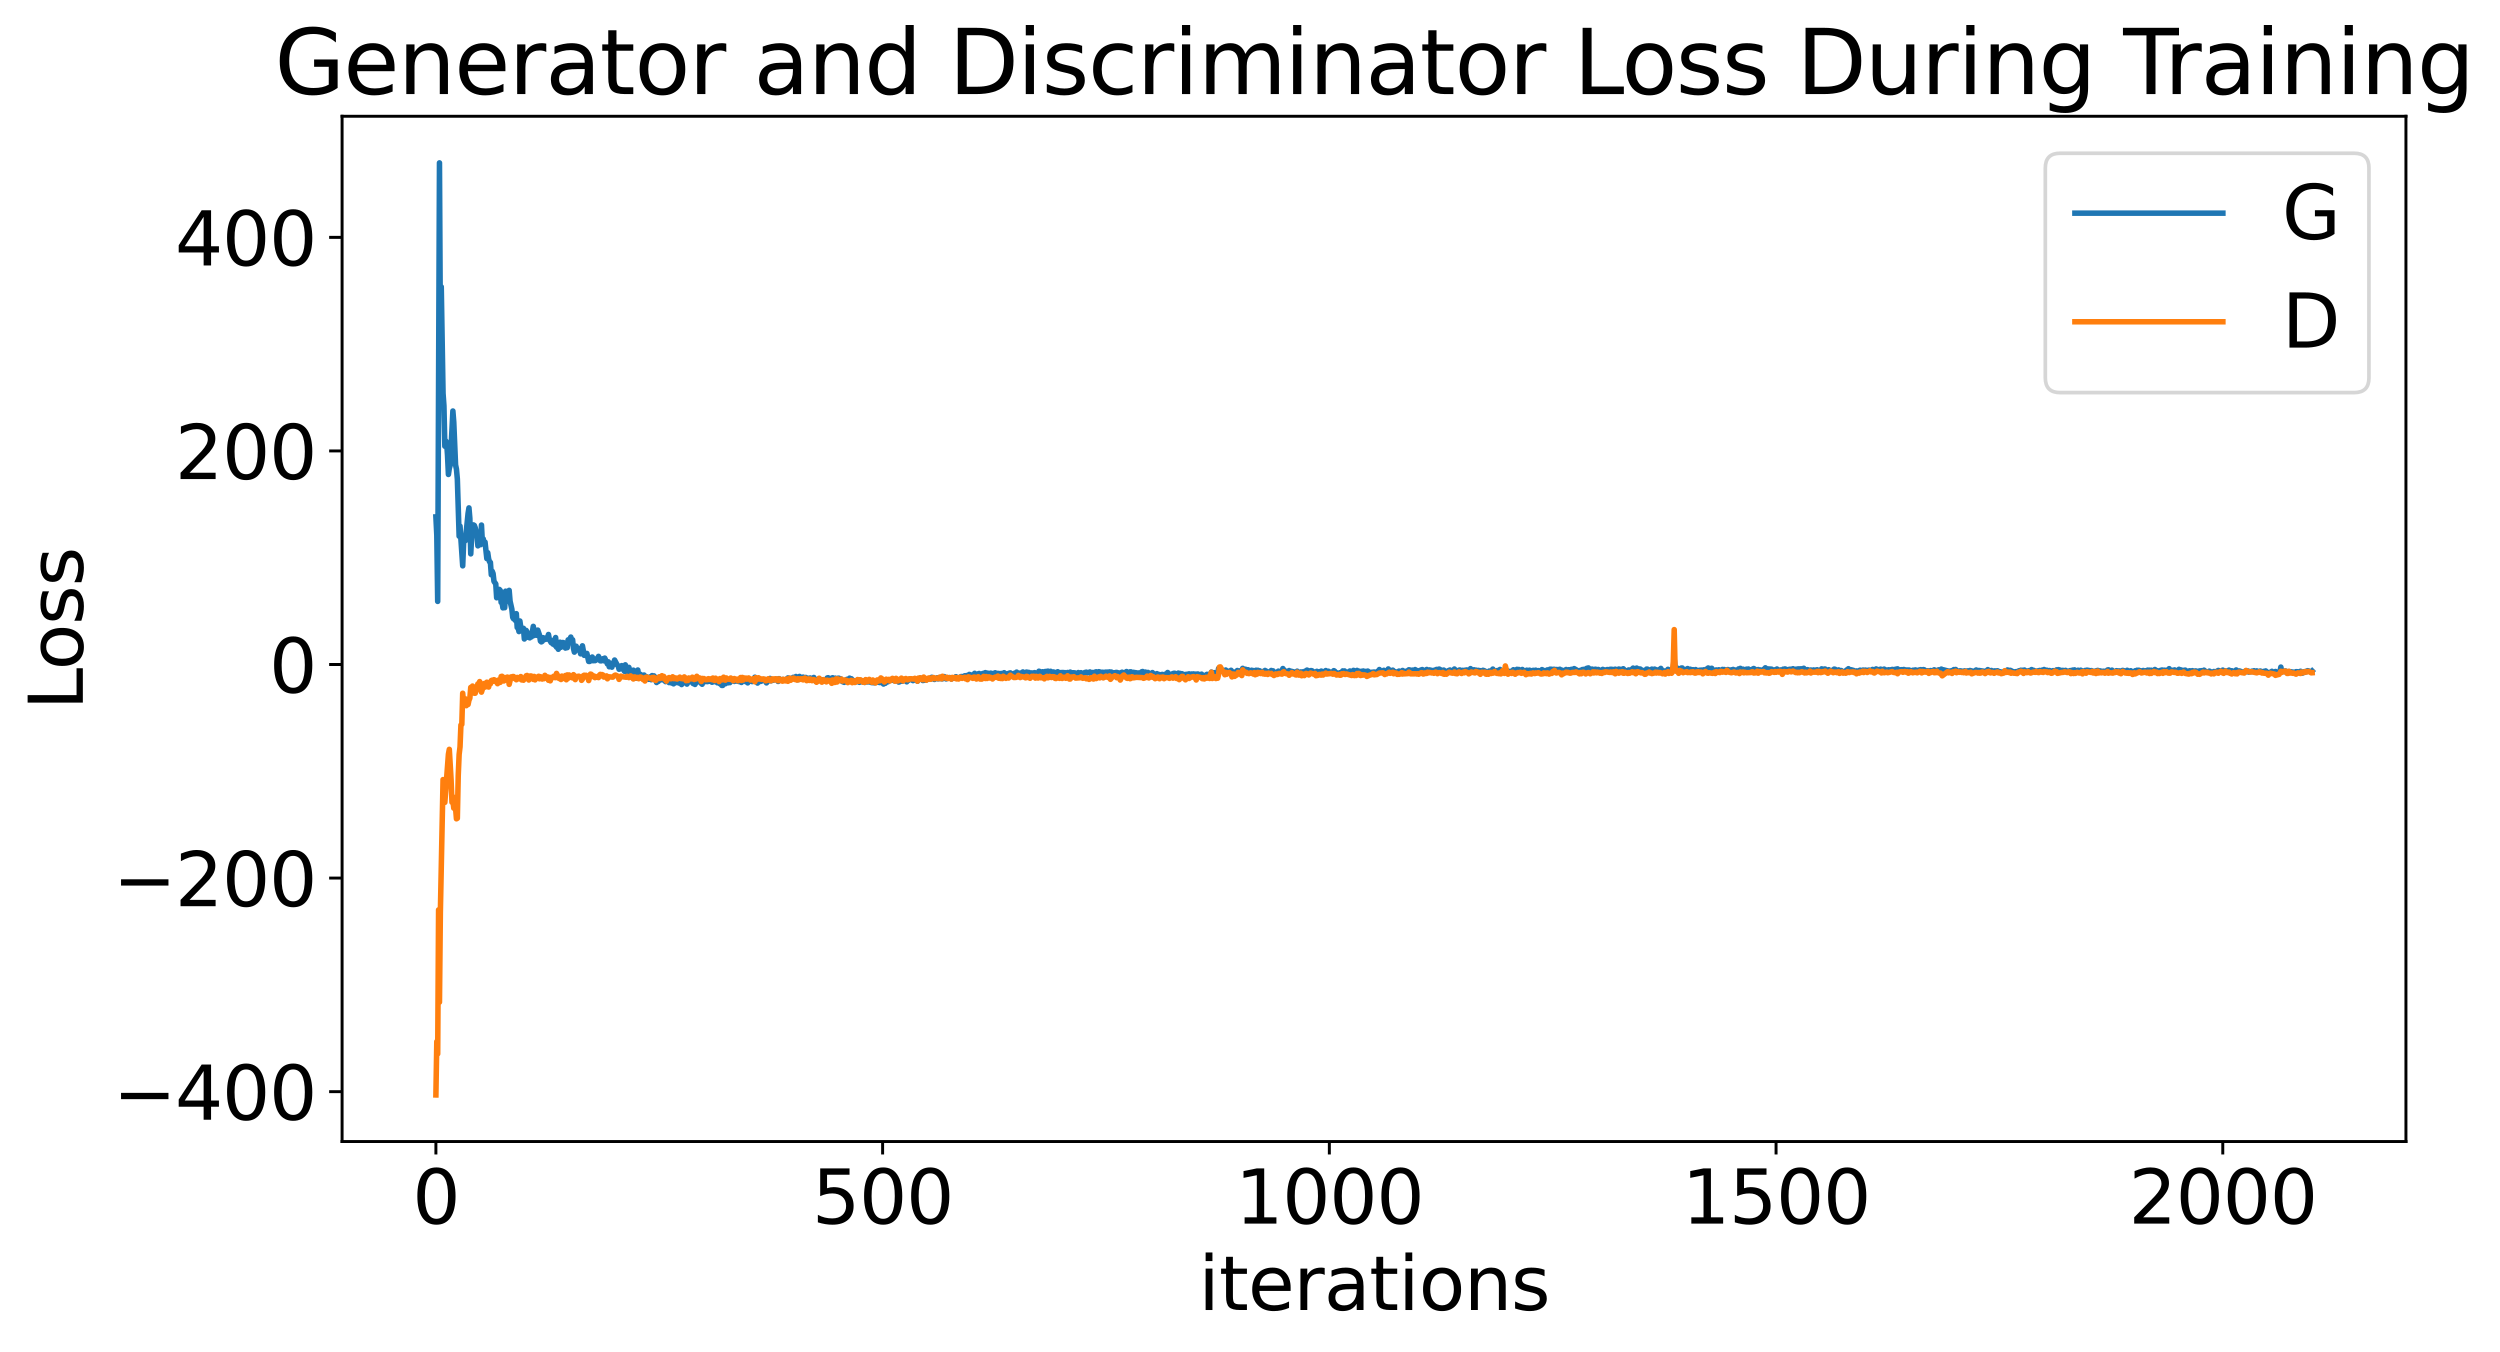 <?xml version="1.0" encoding="utf-8" standalone="no"?>
<!DOCTYPE svg PUBLIC "-//W3C//DTD SVG 1.1//EN"
  "http://www.w3.org/Graphics/SVG/1.1/DTD/svg11.dtd">
<svg xmlns:xlink="http://www.w3.org/1999/xlink" width="675.923pt" height="365.549pt" viewBox="0 0 675.923 365.549" xmlns="http://www.w3.org/2000/svg" version="1.1">
 <defs>
  <style type="text/css">*{stroke-linejoin: round; stroke-linecap: butt}</style>
 </defs>
 <g id="figure_1">
  <g id="patch_1">
   <path d="M 0 365.549 
L 675.923 365.549 
L 675.923 -0 
L 0 -0 
z
" style="fill: #ffffff"/>
  </g>
  <g id="axes_1">
   <g id="patch_2">
    <path d="M 92.491 308.636 
L 650.491 308.636 
L 650.491 31.436 
L 92.491 31.436 
z
" style="fill: #ffffff"/>
   </g>
   <g id="matplotlib.axis_1">
    <g id="xtick_1">
     <g id="line2d_1">
      <defs>
       <path id="mfd1074a018" d="M 0 0 
L 0 3.5 
" style="stroke: #000000; stroke-width: 0.8"/>
      </defs>
      <g>
       <use xlink:href="#mfd1074a018" x="117.854" y="308.636" style="stroke: #000000; stroke-width: 0.8"/>
      </g>
     </g>
     <g id="text_1">
      <!-- 0 -->
      <g transform="translate(111.492 330.833) scale(0.2 -0.2)">
       <defs>
        <path id="DejaVuSans-30" d="M 2034 4250 
Q 1547 4250 1301 3770 
Q 1056 3291 1056 2328 
Q 1056 1369 1301 889 
Q 1547 409 2034 409 
Q 2525 409 2770 889 
Q 3016 1369 3016 2328 
Q 3016 3291 2770 3770 
Q 2525 4250 2034 4250 
z
M 2034 4750 
Q 2819 4750 3233 4129 
Q 3647 3509 3647 2328 
Q 3647 1150 3233 529 
Q 2819 -91 2034 -91 
Q 1250 -91 836 529 
Q 422 1150 422 2328 
Q 422 3509 836 4129 
Q 1250 4750 2034 4750 
z
" transform="scale(0.016)"/>
       </defs>
       <use xlink:href="#DejaVuSans-30"/>
      </g>
     </g>
    </g>
    <g id="xtick_2">
     <g id="line2d_2">
      <g>
       <use xlink:href="#mfd1074a018" x="238.633" y="308.636" style="stroke: #000000; stroke-width: 0.8"/>
      </g>
     </g>
     <g id="text_2">
      <!-- 500 -->
      <g transform="translate(219.546 330.833) scale(0.2 -0.2)">
       <defs>
        <path id="DejaVuSans-35" d="M 691 4666 
L 3169 4666 
L 3169 4134 
L 1269 4134 
L 1269 2991 
Q 1406 3038 1543 3061 
Q 1681 3084 1819 3084 
Q 2600 3084 3056 2656 
Q 3513 2228 3513 1497 
Q 3513 744 3044 326 
Q 2575 -91 1722 -91 
Q 1428 -91 1123 -41 
Q 819 9 494 109 
L 494 744 
Q 775 591 1075 516 
Q 1375 441 1709 441 
Q 2250 441 2565 725 
Q 2881 1009 2881 1497 
Q 2881 1984 2565 2268 
Q 2250 2553 1709 2553 
Q 1456 2553 1204 2497 
Q 953 2441 691 2322 
L 691 4666 
z
" transform="scale(0.016)"/>
       </defs>
       <use xlink:href="#DejaVuSans-35"/>
       <use xlink:href="#DejaVuSans-30" x="63.623"/>
       <use xlink:href="#DejaVuSans-30" x="127.246"/>
      </g>
     </g>
    </g>
    <g id="xtick_3">
     <g id="line2d_3">
      <g>
       <use xlink:href="#mfd1074a018" x="359.413" y="308.636" style="stroke: #000000; stroke-width: 0.8"/>
      </g>
     </g>
     <g id="text_3">
      <!-- 1000 -->
      <g transform="translate(333.963 330.833) scale(0.2 -0.2)">
       <defs>
        <path id="DejaVuSans-31" d="M 794 531 
L 1825 531 
L 1825 4091 
L 703 3866 
L 703 4441 
L 1819 4666 
L 2450 4666 
L 2450 531 
L 3481 531 
L 3481 0 
L 794 0 
L 794 531 
z
" transform="scale(0.016)"/>
       </defs>
       <use xlink:href="#DejaVuSans-31"/>
       <use xlink:href="#DejaVuSans-30" x="63.623"/>
       <use xlink:href="#DejaVuSans-30" x="127.246"/>
       <use xlink:href="#DejaVuSans-30" x="190.869"/>
      </g>
     </g>
    </g>
    <g id="xtick_4">
     <g id="line2d_4">
      <g>
       <use xlink:href="#mfd1074a018" x="480.192" y="308.636" style="stroke: #000000; stroke-width: 0.8"/>
      </g>
     </g>
     <g id="text_4">
      <!-- 1500 -->
      <g transform="translate(454.742 330.833) scale(0.2 -0.2)">
       <use xlink:href="#DejaVuSans-31"/>
       <use xlink:href="#DejaVuSans-35" x="63.623"/>
       <use xlink:href="#DejaVuSans-30" x="127.246"/>
       <use xlink:href="#DejaVuSans-30" x="190.869"/>
      </g>
     </g>
    </g>
    <g id="xtick_5">
     <g id="line2d_5">
      <g>
       <use xlink:href="#mfd1074a018" x="600.971" y="308.636" style="stroke: #000000; stroke-width: 0.8"/>
      </g>
     </g>
     <g id="text_5">
      <!-- 2000 -->
      <g transform="translate(575.521 330.833) scale(0.2 -0.2)">
       <defs>
        <path id="DejaVuSans-32" d="M 1228 531 
L 3431 531 
L 3431 0 
L 469 0 
L 469 531 
Q 828 903 1448 1529 
Q 2069 2156 2228 2338 
Q 2531 2678 2651 2914 
Q 2772 3150 2772 3378 
Q 2772 3750 2511 3984 
Q 2250 4219 1831 4219 
Q 1534 4219 1204 4116 
Q 875 4013 500 3803 
L 500 4441 
Q 881 4594 1212 4672 
Q 1544 4750 1819 4750 
Q 2544 4750 2975 4387 
Q 3406 4025 3406 3419 
Q 3406 3131 3298 2873 
Q 3191 2616 2906 2266 
Q 2828 2175 2409 1742 
Q 1991 1309 1228 531 
z
" transform="scale(0.016)"/>
       </defs>
       <use xlink:href="#DejaVuSans-32"/>
       <use xlink:href="#DejaVuSans-30" x="63.623"/>
       <use xlink:href="#DejaVuSans-30" x="127.246"/>
       <use xlink:href="#DejaVuSans-30" x="190.869"/>
      </g>
     </g>
    </g>
    <g id="text_6">
     <!-- iterations -->
     <g transform="translate(324.036 354.189) scale(0.2 -0.2)">
      <defs>
       <path id="DejaVuSans-69" d="M 603 3500 
L 1178 3500 
L 1178 0 
L 603 0 
L 603 3500 
z
M 603 4863 
L 1178 4863 
L 1178 4134 
L 603 4134 
L 603 4863 
z
" transform="scale(0.016)"/>
       <path id="DejaVuSans-74" d="M 1172 4494 
L 1172 3500 
L 2356 3500 
L 2356 3053 
L 1172 3053 
L 1172 1153 
Q 1172 725 1289 603 
Q 1406 481 1766 481 
L 2356 481 
L 2356 0 
L 1766 0 
Q 1100 0 847 248 
Q 594 497 594 1153 
L 594 3053 
L 172 3053 
L 172 3500 
L 594 3500 
L 594 4494 
L 1172 4494 
z
" transform="scale(0.016)"/>
       <path id="DejaVuSans-65" d="M 3597 1894 
L 3597 1613 
L 953 1613 
Q 991 1019 1311 708 
Q 1631 397 2203 397 
Q 2534 397 2845 478 
Q 3156 559 3463 722 
L 3463 178 
Q 3153 47 2828 -22 
Q 2503 -91 2169 -91 
Q 1331 -91 842 396 
Q 353 884 353 1716 
Q 353 2575 817 3079 
Q 1281 3584 2069 3584 
Q 2775 3584 3186 3129 
Q 3597 2675 3597 1894 
z
M 3022 2063 
Q 3016 2534 2758 2815 
Q 2500 3097 2075 3097 
Q 1594 3097 1305 2825 
Q 1016 2553 972 2059 
L 3022 2063 
z
" transform="scale(0.016)"/>
       <path id="DejaVuSans-72" d="M 2631 2963 
Q 2534 3019 2420 3045 
Q 2306 3072 2169 3072 
Q 1681 3072 1420 2755 
Q 1159 2438 1159 1844 
L 1159 0 
L 581 0 
L 581 3500 
L 1159 3500 
L 1159 2956 
Q 1341 3275 1631 3429 
Q 1922 3584 2338 3584 
Q 2397 3584 2469 3576 
Q 2541 3569 2628 3553 
L 2631 2963 
z
" transform="scale(0.016)"/>
       <path id="DejaVuSans-61" d="M 2194 1759 
Q 1497 1759 1228 1600 
Q 959 1441 959 1056 
Q 959 750 1161 570 
Q 1363 391 1709 391 
Q 2188 391 2477 730 
Q 2766 1069 2766 1631 
L 2766 1759 
L 2194 1759 
z
M 3341 1997 
L 3341 0 
L 2766 0 
L 2766 531 
Q 2569 213 2275 61 
Q 1981 -91 1556 -91 
Q 1019 -91 701 211 
Q 384 513 384 1019 
Q 384 1609 779 1909 
Q 1175 2209 1959 2209 
L 2766 2209 
L 2766 2266 
Q 2766 2663 2505 2880 
Q 2244 3097 1772 3097 
Q 1472 3097 1187 3025 
Q 903 2953 641 2809 
L 641 3341 
Q 956 3463 1253 3523 
Q 1550 3584 1831 3584 
Q 2591 3584 2966 3190 
Q 3341 2797 3341 1997 
z
" transform="scale(0.016)"/>
       <path id="DejaVuSans-6f" d="M 1959 3097 
Q 1497 3097 1228 2736 
Q 959 2375 959 1747 
Q 959 1119 1226 758 
Q 1494 397 1959 397 
Q 2419 397 2687 759 
Q 2956 1122 2956 1747 
Q 2956 2369 2687 2733 
Q 2419 3097 1959 3097 
z
M 1959 3584 
Q 2709 3584 3137 3096 
Q 3566 2609 3566 1747 
Q 3566 888 3137 398 
Q 2709 -91 1959 -91 
Q 1206 -91 779 398 
Q 353 888 353 1747 
Q 353 2609 779 3096 
Q 1206 3584 1959 3584 
z
" transform="scale(0.016)"/>
       <path id="DejaVuSans-6e" d="M 3513 2113 
L 3513 0 
L 2938 0 
L 2938 2094 
Q 2938 2591 2744 2837 
Q 2550 3084 2163 3084 
Q 1697 3084 1428 2787 
Q 1159 2491 1159 1978 
L 1159 0 
L 581 0 
L 581 3500 
L 1159 3500 
L 1159 2956 
Q 1366 3272 1645 3428 
Q 1925 3584 2291 3584 
Q 2894 3584 3203 3211 
Q 3513 2838 3513 2113 
z
" transform="scale(0.016)"/>
       <path id="DejaVuSans-73" d="M 2834 3397 
L 2834 2853 
Q 2591 2978 2328 3040 
Q 2066 3103 1784 3103 
Q 1356 3103 1142 2972 
Q 928 2841 928 2578 
Q 928 2378 1081 2264 
Q 1234 2150 1697 2047 
L 1894 2003 
Q 2506 1872 2764 1633 
Q 3022 1394 3022 966 
Q 3022 478 2636 193 
Q 2250 -91 1575 -91 
Q 1294 -91 989 -36 
Q 684 19 347 128 
L 347 722 
Q 666 556 975 473 
Q 1284 391 1588 391 
Q 1994 391 2212 530 
Q 2431 669 2431 922 
Q 2431 1156 2273 1281 
Q 2116 1406 1581 1522 
L 1381 1569 
Q 847 1681 609 1914 
Q 372 2147 372 2553 
Q 372 3047 722 3315 
Q 1072 3584 1716 3584 
Q 2034 3584 2315 3537 
Q 2597 3491 2834 3397 
z
" transform="scale(0.016)"/>
      </defs>
      <use xlink:href="#DejaVuSans-69"/>
      <use xlink:href="#DejaVuSans-74" x="27.783"/>
      <use xlink:href="#DejaVuSans-65" x="66.992"/>
      <use xlink:href="#DejaVuSans-72" x="128.516"/>
      <use xlink:href="#DejaVuSans-61" x="169.629"/>
      <use xlink:href="#DejaVuSans-74" x="230.908"/>
      <use xlink:href="#DejaVuSans-69" x="270.117"/>
      <use xlink:href="#DejaVuSans-6f" x="297.9"/>
      <use xlink:href="#DejaVuSans-6e" x="359.082"/>
      <use xlink:href="#DejaVuSans-73" x="422.461"/>
     </g>
    </g>
   </g>
   <g id="matplotlib.axis_2">
    <g id="ytick_1">
     <g id="line2d_6">
      <defs>
       <path id="m69fbfc097e" d="M 0 0 
L -3.5 0 
" style="stroke: #000000; stroke-width: 0.8"/>
      </defs>
      <g>
       <use xlink:href="#m69fbfc097e" x="92.491" y="295.149" style="stroke: #000000; stroke-width: 0.8"/>
      </g>
     </g>
     <g id="text_7">
      <!-- −400 -->
      <g transform="translate(30.556 302.747) scale(0.2 -0.2)">
       <defs>
        <path id="DejaVuSans-2212" d="M 678 2272 
L 4684 2272 
L 4684 1741 
L 678 1741 
L 678 2272 
z
" transform="scale(0.016)"/>
        <path id="DejaVuSans-34" d="M 2419 4116 
L 825 1625 
L 2419 1625 
L 2419 4116 
z
M 2253 4666 
L 3047 4666 
L 3047 1625 
L 3713 1625 
L 3713 1100 
L 3047 1100 
L 3047 0 
L 2419 0 
L 2419 1100 
L 313 1100 
L 313 1709 
L 2253 4666 
z
" transform="scale(0.016)"/>
       </defs>
       <use xlink:href="#DejaVuSans-2212"/>
       <use xlink:href="#DejaVuSans-34" x="83.789"/>
       <use xlink:href="#DejaVuSans-30" x="147.412"/>
       <use xlink:href="#DejaVuSans-30" x="211.035"/>
      </g>
     </g>
    </g>
    <g id="ytick_2">
     <g id="line2d_7">
      <g>
       <use xlink:href="#m69fbfc097e" x="92.491" y="237.406" style="stroke: #000000; stroke-width: 0.8"/>
      </g>
     </g>
     <g id="text_8">
      <!-- −200 -->
      <g transform="translate(30.556 245.004) scale(0.2 -0.2)">
       <use xlink:href="#DejaVuSans-2212"/>
       <use xlink:href="#DejaVuSans-32" x="83.789"/>
       <use xlink:href="#DejaVuSans-30" x="147.412"/>
       <use xlink:href="#DejaVuSans-30" x="211.035"/>
      </g>
     </g>
    </g>
    <g id="ytick_3">
     <g id="line2d_8">
      <g>
       <use xlink:href="#m69fbfc097e" x="92.491" y="179.663" style="stroke: #000000; stroke-width: 0.8"/>
      </g>
     </g>
     <g id="text_9">
      <!-- 0 -->
      <g transform="translate(72.766 187.262) scale(0.2 -0.2)">
       <use xlink:href="#DejaVuSans-30"/>
      </g>
     </g>
    </g>
    <g id="ytick_4">
     <g id="line2d_9">
      <g>
       <use xlink:href="#m69fbfc097e" x="92.491" y="121.92" style="stroke: #000000; stroke-width: 0.8"/>
      </g>
     </g>
     <g id="text_10">
      <!-- 200 -->
      <g transform="translate(47.316 129.519) scale(0.2 -0.2)">
       <use xlink:href="#DejaVuSans-32"/>
       <use xlink:href="#DejaVuSans-30" x="63.623"/>
       <use xlink:href="#DejaVuSans-30" x="127.246"/>
      </g>
     </g>
    </g>
    <g id="ytick_5">
     <g id="line2d_10">
      <g>
       <use xlink:href="#m69fbfc097e" x="92.491" y="64.178" style="stroke: #000000; stroke-width: 0.8"/>
      </g>
     </g>
     <g id="text_11">
      <!-- 400 -->
      <g transform="translate(47.316 71.776) scale(0.2 -0.2)">
       <use xlink:href="#DejaVuSans-34"/>
       <use xlink:href="#DejaVuSans-30" x="63.623"/>
       <use xlink:href="#DejaVuSans-30" x="127.246"/>
      </g>
     </g>
    </g>
    <g id="text_12">
     <!-- Loss -->
     <g transform="translate(22.397 191.971) rotate(-90) scale(0.2 -0.2)">
      <defs>
       <path id="DejaVuSans-4c" d="M 628 4666 
L 1259 4666 
L 1259 531 
L 3531 531 
L 3531 0 
L 628 0 
L 628 4666 
z
" transform="scale(0.016)"/>
      </defs>
      <use xlink:href="#DejaVuSans-4c"/>
      <use xlink:href="#DejaVuSans-6f" x="53.963"/>
      <use xlink:href="#DejaVuSans-73" x="115.145"/>
      <use xlink:href="#DejaVuSans-73" x="167.244"/>
     </g>
    </g>
   </g>
   <g id="line2d_11">
    <path d="M 117.854 139.751 
L 118.096 144.723 
L 118.337 162.599 
L 118.82 44.036 
L 119.062 89.448 
L 119.304 77.551 
L 119.787 106.365 
L 120.028 109.726 
L 120.27 120.64 
L 120.511 119.204 
L 120.753 119.595 
L 120.995 123.111 
L 121.236 128.276 
L 121.478 126.631 
L 121.719 125.79 
L 122.444 111.128 
L 122.685 114.143 
L 123.169 125.682 
L 123.41 126.858 
L 123.652 129.517 
L 124.135 144.97 
L 124.376 142.238 
L 125.101 152.986 
L 125.343 146.939 
L 125.584 145.55 
L 125.826 146.155 
L 126.55 138.828 
L 126.792 137.321 
L 127.033 140.17 
L 127.275 149.749 
L 127.517 145.162 
L 127.758 144.809 
L 128 141.919 
L 128.241 142.056 
L 128.483 142.689 
L 128.966 144.889 
L 129.208 147.58 
L 129.449 144.558 
L 129.932 147.267 
L 130.174 141.964 
L 130.415 146.562 
L 130.657 145.704 
L 130.898 146.943 
L 131.14 146.571 
L 131.623 151.019 
L 131.865 149.433 
L 132.106 151.088 
L 132.348 151.883 
L 132.589 152.057 
L 132.831 155.394 
L 133.072 154.443 
L 133.314 155.065 
L 133.556 157.187 
L 134.039 157.875 
L 134.28 161.618 
L 134.522 159.62 
L 134.763 160.247 
L 135.005 159.36 
L 135.246 159.626 
L 135.488 162.871 
L 135.73 162.82 
L 135.971 164.349 
L 136.213 160.682 
L 136.454 164.299 
L 136.696 159.839 
L 136.937 160.412 
L 137.179 159.961 
L 137.42 162.549 
L 137.662 159.617 
L 137.904 162.522 
L 138.387 164.689 
L 138.628 166.947 
L 138.87 167.327 
L 139.111 166.73 
L 139.353 167.759 
L 139.595 165.918 
L 139.836 169.66 
L 140.078 169.738 
L 140.319 170.756 
L 140.561 167.899 
L 140.802 169.586 
L 141.285 170.565 
L 141.527 169.882 
L 141.769 172.761 
L 142.01 170.967 
L 142.252 170.439 
L 142.493 170.86 
L 142.735 172.298 
L 142.976 171.899 
L 143.218 172.457 
L 143.459 171.413 
L 143.701 172.181 
L 144.184 169.351 
L 144.426 171.82 
L 144.667 170.703 
L 144.909 170.387 
L 145.15 171.764 
L 145.392 170.364 
L 145.875 171.743 
L 146.117 173.321 
L 146.358 173.544 
L 146.6 173.401 
L 146.841 172.411 
L 147.083 172.755 
L 147.324 172.896 
L 147.566 172.496 
L 147.808 172.808 
L 148.049 172.372 
L 148.291 171.548 
L 148.532 172.909 
L 149.015 173.752 
L 149.257 173.681 
L 149.498 174.136 
L 149.74 173.041 
L 149.982 174.437 
L 150.223 172.369 
L 150.465 174.973 
L 150.706 174.25 
L 150.948 175.54 
L 151.189 174.035 
L 151.431 173.635 
L 151.672 174.998 
L 152.156 173.713 
L 152.397 173.769 
L 152.639 174.193 
L 152.88 175.217 
L 153.122 174.549 
L 153.363 175.102 
L 153.605 173.001 
L 153.846 173.396 
L 154.33 172.246 
L 154.571 173.83 
L 154.813 172.971 
L 155.054 175.344 
L 155.296 176.316 
L 155.779 174.721 
L 156.02 175.75 
L 156.262 175.27 
L 156.504 175.66 
L 156.745 175.803 
L 156.987 176.778 
L 157.228 176.066 
L 157.47 174.61 
L 157.953 177.186 
L 158.195 177.146 
L 158.678 176.672 
L 159.161 178.826 
L 159.402 178.84 
L 159.644 178.124 
L 159.885 178.645 
L 160.127 177.64 
L 160.369 178.637 
L 160.61 178.334 
L 160.852 178.624 
L 161.093 178.507 
L 161.335 178.056 
L 161.576 178.154 
L 161.818 177.462 
L 162.301 178.663 
L 162.543 178.676 
L 162.784 178.231 
L 163.026 178.099 
L 163.267 178.653 
L 163.509 177.93 
L 164.233 179.524 
L 164.475 178.94 
L 164.717 180.275 
L 164.958 179.957 
L 165.2 179.353 
L 165.441 180.379 
L 165.683 179.365 
L 165.924 179.641 
L 166.166 178.457 
L 166.891 179.826 
L 167.132 180.002 
L 167.374 180.935 
L 167.615 180.225 
L 167.857 180.852 
L 168.098 179.961 
L 168.34 180.188 
L 168.582 180.141 
L 168.823 181.495 
L 169.065 179.749 
L 169.306 181.662 
L 169.548 180.841 
L 169.789 181.108 
L 170.031 180.436 
L 170.514 182.052 
L 170.756 181.422 
L 170.997 181.417 
L 171.239 181.193 
L 171.48 181.709 
L 171.963 183.371 
L 172.205 182.602 
L 172.446 181.152 
L 172.688 182.618 
L 172.93 182.961 
L 173.171 182.336 
L 173.413 182.827 
L 173.654 182.954 
L 173.896 182.864 
L 174.137 182.511 
L 174.379 183.23 
L 174.62 182.899 
L 174.862 183.054 
L 175.345 183.66 
L 175.828 182.988 
L 176.07 183.775 
L 176.311 182.661 
L 176.553 183.158 
L 176.795 182.729 
L 177.036 183.014 
L 177.519 184.529 
L 177.761 184.064 
L 178.002 184.222 
L 178.244 183.846 
L 178.727 183.78 
L 179.21 183.787 
L 179.693 183.979 
L 179.935 184.289 
L 180.176 184.177 
L 180.659 184.239 
L 180.901 184.553 
L 181.384 184.184 
L 181.626 184.68 
L 181.867 184.656 
L 182.109 184.884 
L 182.35 184.519 
L 182.592 184.613 
L 183.075 184.126 
L 183.317 184.527 
L 183.558 184.677 
L 183.8 184.493 
L 184.041 184.457 
L 184.283 185.084 
L 184.524 184.767 
L 184.766 184.135 
L 185.008 184.584 
L 185.249 184.059 
L 185.732 184.954 
L 185.974 184.443 
L 186.215 183.458 
L 186.698 184.344 
L 186.94 183.85 
L 187.423 184.827 
L 187.665 184.469 
L 187.906 185.047 
L 188.148 184.444 
L 188.389 184.476 
L 188.631 184.368 
L 188.872 183.938 
L 189.356 184.014 
L 189.597 184.777 
L 189.839 184.997 
L 190.08 183.773 
L 190.322 184.036 
L 190.563 184.102 
L 190.805 184.288 
L 191.046 184.174 
L 191.288 184.293 
L 191.53 184.003 
L 191.771 184.199 
L 192.254 184.093 
L 192.496 184.455 
L 192.979 184.287 
L 193.22 184.291 
L 193.462 183.727 
L 193.945 184.606 
L 194.428 184.275 
L 194.67 184.875 
L 194.911 184.963 
L 195.153 185.317 
L 195.395 185.323 
L 195.636 184.748 
L 195.878 184.519 
L 196.119 184.863 
L 196.361 184.524 
L 196.844 184.617 
L 197.085 184.416 
L 197.327 184.569 
L 197.81 183.721 
L 198.052 183.962 
L 198.293 183.809 
L 198.535 184.237 
L 198.776 184.039 
L 200.226 184.36 
L 200.467 184.51 
L 200.709 184.111 
L 201.192 184.108 
L 201.433 183.81 
L 201.675 184.329 
L 201.917 183.781 
L 202.158 184.627 
L 202.4 183.751 
L 202.641 183.767 
L 202.883 184.065 
L 203.366 184.284 
L 203.608 184.068 
L 203.849 184.061 
L 204.091 183.095 
L 204.574 183.744 
L 204.815 184.678 
L 205.298 183.94 
L 205.54 184.251 
L 205.782 184.2 
L 206.023 183.967 
L 206.748 184.067 
L 206.989 183.733 
L 207.231 184.63 
L 207.472 184.169 
L 207.714 183.968 
L 207.956 184.075 
L 208.197 183.424 
L 208.439 184.07 
L 209.888 183.612 
L 210.13 183.741 
L 210.371 184.239 
L 210.613 183.488 
L 211.096 183.851 
L 211.579 183.71 
L 211.82 183.838 
L 212.545 183.826 
L 213.028 183.29 
L 213.27 183.562 
L 213.511 183.463 
L 213.753 183.595 
L 213.995 183.446 
L 214.236 183.573 
L 214.478 183.126 
L 214.719 183.258 
L 214.961 183.147 
L 215.202 182.907 
L 215.444 183.073 
L 215.685 183.771 
L 216.169 182.883 
L 216.41 183.234 
L 216.652 183.289 
L 216.893 183.484 
L 217.135 183.068 
L 217.618 183.287 
L 217.859 183.159 
L 218.101 183.56 
L 218.343 183.361 
L 218.584 183.402 
L 218.826 183.751 
L 219.067 183.301 
L 219.309 183.92 
L 219.792 183.374 
L 220.033 183.171 
L 220.275 183.962 
L 220.517 184.188 
L 220.758 184.129 
L 221 183.744 
L 221.241 184.037 
L 221.483 183.772 
L 221.724 184.015 
L 222.208 183.772 
L 222.691 183.875 
L 222.932 184.119 
L 223.174 184.044 
L 223.415 183.775 
L 223.657 183.298 
L 223.898 183.237 
L 224.14 183.89 
L 224.623 183.404 
L 224.865 183.638 
L 225.106 183.238 
L 225.348 183.479 
L 225.831 183.356 
L 226.072 183.629 
L 226.314 183.641 
L 226.556 183.38 
L 226.797 183.357 
L 227.039 183.559 
L 227.28 183.547 
L 227.763 184.281 
L 228.246 184.486 
L 228.488 183.961 
L 228.73 184.135 
L 228.971 183.671 
L 229.213 183.956 
L 229.454 183.862 
L 229.696 183.35 
L 229.937 184.152 
L 230.179 183.51 
L 230.42 183.849 
L 231.628 184.315 
L 231.87 183.967 
L 232.353 184.477 
L 232.595 184.299 
L 232.836 183.978 
L 233.078 184.087 
L 233.319 184.402 
L 233.802 184.509 
L 234.044 183.925 
L 234.527 184.37 
L 234.769 184.262 
L 235.01 184.387 
L 235.252 184.223 
L 235.493 184.502 
L 235.735 184.576 
L 235.976 184.529 
L 236.218 184.611 
L 236.943 184.473 
L 237.426 184.45 
L 237.909 184.542 
L 238.15 184.103 
L 238.392 183.933 
L 238.633 184.644 
L 238.875 184.946 
L 239.117 184.625 
L 239.358 184.744 
L 239.6 184.123 
L 239.841 184.379 
L 240.083 184.334 
L 240.324 183.967 
L 241.291 183.902 
L 241.532 183.658 
L 241.774 184.057 
L 242.257 184.026 
L 242.498 183.864 
L 242.74 184.022 
L 242.982 184.414 
L 243.223 184.354 
L 243.465 184.134 
L 243.948 184.18 
L 244.431 183.895 
L 244.672 184.036 
L 244.914 183.811 
L 245.156 184.344 
L 245.397 183.949 
L 245.639 183.943 
L 245.88 183.65 
L 246.122 183.552 
L 246.846 184.019 
L 247.088 183.87 
L 247.33 183.564 
L 247.571 183.636 
L 248.054 184.159 
L 248.296 183.668 
L 248.537 183.609 
L 248.779 183.336 
L 249.02 183.443 
L 249.504 183.992 
L 249.745 183.952 
L 249.987 183.591 
L 250.228 183.867 
L 250.47 183.821 
L 250.711 183.533 
L 250.953 183.614 
L 251.436 183.406 
L 251.678 183.599 
L 251.919 183.115 
L 252.644 183.7 
L 253.369 183.257 
L 253.61 183.539 
L 253.852 183.211 
L 254.093 183.497 
L 254.335 183.147 
L 254.576 183.511 
L 254.818 183.537 
L 255.301 182.937 
L 255.784 183.562 
L 256.026 183.295 
L 256.509 183.237 
L 256.75 183.185 
L 257.233 183.573 
L 257.717 183.287 
L 258.2 183.374 
L 258.441 182.965 
L 258.683 183.324 
L 259.408 183.179 
L 259.891 182.909 
L 260.132 183.053 
L 260.857 182.703 
L 261.098 182.929 
L 261.34 182.642 
L 261.582 183.218 
L 262.065 182.343 
L 263.031 182.654 
L 263.514 182.043 
L 263.997 182.575 
L 264.48 182.171 
L 264.722 182.086 
L 264.963 182.502 
L 265.688 182.104 
L 266.171 181.997 
L 266.413 181.859 
L 266.654 182.134 
L 266.896 181.989 
L 267.62 182.131 
L 267.862 181.996 
L 268.104 182.274 
L 268.345 182.349 
L 268.587 182.062 
L 268.828 182.173 
L 269.07 181.899 
L 269.311 182.153 
L 269.553 182.166 
L 269.795 182.051 
L 270.036 182.186 
L 270.278 182.105 
L 270.519 182.265 
L 270.761 182.082 
L 271.244 182.248 
L 271.485 181.88 
L 271.727 182.457 
L 272.452 182.123 
L 272.693 182.252 
L 272.935 181.975 
L 273.176 181.929 
L 273.659 182.29 
L 273.901 182.286 
L 274.384 181.982 
L 274.626 182.178 
L 274.867 181.717 
L 275.109 182.115 
L 275.35 181.992 
L 276.075 182.022 
L 276.558 181.672 
L 276.8 182.02 
L 277.041 181.9 
L 277.283 181.976 
L 277.524 181.715 
L 278.008 181.798 
L 278.249 181.82 
L 278.491 182.41 
L 278.732 182.357 
L 278.974 181.929 
L 279.457 182.086 
L 279.698 181.856 
L 280.423 182.065 
L 280.665 182.174 
L 280.906 181.477 
L 281.148 181.563 
L 281.631 181.991 
L 281.872 181.619 
L 282.114 181.668 
L 282.356 181.948 
L 282.597 181.555 
L 283.08 181.537 
L 283.322 181.455 
L 283.563 181.695 
L 284.046 181.5 
L 284.288 181.899 
L 284.771 181.673 
L 285.496 181.88 
L 285.737 181.919 
L 285.979 181.617 
L 286.22 181.883 
L 287.428 181.825 
L 287.67 182.057 
L 287.911 181.858 
L 288.153 182.089 
L 288.636 181.821 
L 289.119 182.074 
L 289.361 181.715 
L 289.602 181.912 
L 290.085 181.893 
L 290.569 181.915 
L 290.81 182.182 
L 291.293 182.094 
L 291.535 181.838 
L 291.776 182.18 
L 292.018 182.106 
L 292.259 181.875 
L 292.743 182.203 
L 293.226 181.849 
L 293.709 181.731 
L 293.95 181.946 
L 294.192 181.833 
L 294.433 181.874 
L 294.675 181.671 
L 294.917 182.115 
L 295.4 181.82 
L 295.641 181.896 
L 296.366 181.633 
L 296.608 181.837 
L 297.091 181.606 
L 297.815 181.808 
L 298.057 181.752 
L 298.298 182.01 
L 298.54 181.767 
L 298.782 181.93 
L 299.023 181.714 
L 299.265 181.91 
L 299.506 181.716 
L 299.748 181.752 
L 299.989 181.653 
L 300.231 182.019 
L 300.472 181.701 
L 300.956 182.011 
L 301.197 181.888 
L 301.439 182.12 
L 301.68 181.821 
L 301.922 181.795 
L 302.163 181.933 
L 302.405 181.905 
L 302.646 182.316 
L 302.888 182.176 
L 303.13 181.858 
L 303.371 181.742 
L 303.613 181.97 
L 304.337 181.764 
L 304.579 181.567 
L 304.82 181.949 
L 305.304 181.941 
L 305.545 181.636 
L 305.787 181.648 
L 306.27 181.985 
L 306.511 181.775 
L 306.753 181.959 
L 306.995 181.86 
L 307.478 181.968 
L 307.961 181.94 
L 308.202 182.08 
L 308.444 181.972 
L 308.685 181.635 
L 308.927 181.556 
L 309.169 182.019 
L 309.652 181.704 
L 310.135 181.908 
L 310.376 181.801 
L 310.618 182.096 
L 310.859 182.215 
L 311.343 182.046 
L 311.584 181.845 
L 311.826 182.168 
L 312.309 182.26 
L 312.55 182.578 
L 312.792 182.133 
L 313.033 182.356 
L 313.275 182.326 
L 313.517 182.539 
L 314.241 182.338 
L 314.724 182.612 
L 314.966 182.327 
L 315.208 182.233 
L 315.449 182.26 
L 315.691 181.824 
L 316.174 182.497 
L 317.382 182.029 
L 317.623 182.035 
L 318.348 182.719 
L 318.589 181.98 
L 318.831 182.127 
L 319.072 182.079 
L 319.314 182.281 
L 319.556 182.153 
L 320.039 182.426 
L 320.28 182.648 
L 320.522 182.343 
L 320.763 182.473 
L 321.005 182.279 
L 321.246 182.42 
L 321.488 182.188 
L 321.971 182.345 
L 322.213 182.225 
L 322.454 182.343 
L 322.696 182.202 
L 322.937 182.311 
L 323.179 182.263 
L 323.42 182.422 
L 323.662 182.238 
L 323.904 182.228 
L 324.145 182.734 
L 324.628 182.434 
L 324.87 182.27 
L 325.111 182.605 
L 325.836 182.666 
L 326.319 182.315 
L 326.561 182.616 
L 327.044 182.756 
L 327.527 181.714 
L 328.01 182.096 
L 328.252 181.861 
L 328.735 182.417 
L 328.976 182.095 
L 329.218 182.088 
L 329.459 180.756 
L 329.701 181.368 
L 329.943 181.045 
L 330.184 181.5 
L 330.426 181.217 
L 330.909 181.558 
L 331.15 182.067 
L 331.392 181.154 
L 331.633 181.581 
L 331.875 181.721 
L 332.117 181.993 
L 332.358 181.445 
L 332.6 181.993 
L 332.841 181.222 
L 333.083 182.056 
L 333.566 181.704 
L 333.808 182.177 
L 334.532 181.287 
L 334.774 181.642 
L 335.257 181.366 
L 335.74 182.144 
L 335.982 180.702 
L 336.223 181.132 
L 336.465 181.294 
L 336.706 180.935 
L 336.948 181.029 
L 337.189 181.841 
L 337.431 181.075 
L 337.672 181.646 
L 338.397 181.209 
L 338.639 181.697 
L 338.88 181.304 
L 339.122 181.801 
L 339.363 181.823 
L 339.605 181.207 
L 339.846 181.309 
L 340.088 181.225 
L 340.33 181.636 
L 340.571 181.362 
L 340.813 181.749 
L 341.054 181.579 
L 341.779 181.554 
L 342.02 181.267 
L 342.262 181.628 
L 342.504 181.509 
L 342.745 181.682 
L 343.228 181.757 
L 343.47 181.843 
L 343.711 181.274 
L 343.953 181.889 
L 344.195 181.378 
L 344.436 181.883 
L 344.919 181.865 
L 345.161 181.842 
L 345.644 181.452 
L 345.885 181.67 
L 346.127 181.718 
L 346.61 181.549 
L 346.852 180.754 
L 347.335 181.483 
L 347.818 181.487 
L 348.059 181.536 
L 348.301 181.76 
L 348.543 181.297 
L 348.784 181.61 
L 349.026 181.47 
L 350.475 181.843 
L 350.717 181.458 
L 350.958 181.874 
L 351.2 182.027 
L 351.683 181.672 
L 351.924 181.914 
L 352.166 181.651 
L 352.408 182.178 
L 352.891 181.441 
L 353.132 181.834 
L 353.374 181.173 
L 353.615 181.296 
L 353.857 181.926 
L 354.34 181.327 
L 354.582 181.305 
L 354.823 181.417 
L 355.306 181.904 
L 355.548 181.697 
L 355.789 181.786 
L 356.031 181.508 
L 356.272 181.664 
L 356.514 182.113 
L 356.756 181.6 
L 356.997 181.816 
L 357.239 181.439 
L 357.48 181.889 
L 357.722 181.85 
L 358.446 181.298 
L 358.688 181.897 
L 358.93 181.9 
L 359.171 181.477 
L 359.413 181.658 
L 360.137 181.865 
L 360.62 181.328 
L 360.862 181.46 
L 361.104 181.807 
L 361.828 182.053 
L 362.07 182.019 
L 362.311 181.869 
L 362.553 182.063 
L 362.795 181.921 
L 363.036 181.391 
L 363.278 181.495 
L 363.519 181.401 
L 363.761 181.834 
L 364.244 181.707 
L 364.727 181.743 
L 364.969 181.416 
L 365.21 181.811 
L 365.452 181.885 
L 365.935 181.249 
L 366.418 181.489 
L 366.659 181.52 
L 366.901 181.255 
L 367.143 181.528 
L 367.384 181.443 
L 367.626 181.84 
L 367.867 181.845 
L 368.109 181.49 
L 368.35 181.654 
L 368.592 181.411 
L 368.833 181.534 
L 369.075 181.977 
L 369.317 181.515 
L 369.558 181.593 
L 369.8 181.439 
L 370.283 181.753 
L 370.524 181.913 
L 371.008 181.737 
L 371.249 181.808 
L 371.491 181.691 
L 371.732 181.911 
L 371.974 181.806 
L 372.215 181.939 
L 372.457 181.494 
L 372.698 181.593 
L 372.94 181.022 
L 373.423 181.578 
L 373.665 181.43 
L 373.906 181.692 
L 374.148 181.229 
L 374.389 181.53 
L 374.631 181.511 
L 374.872 181.648 
L 375.114 181.452 
L 375.356 180.858 
L 375.597 181.295 
L 375.839 181.226 
L 376.08 181.499 
L 376.322 181.579 
L 376.563 181.19 
L 376.805 181.424 
L 377.046 181.839 
L 377.288 181.634 
L 377.53 181.902 
L 378.254 181.438 
L 378.496 181.875 
L 379.22 181.274 
L 379.462 181.464 
L 379.704 181.87 
L 379.945 181.515 
L 380.428 181.478 
L 380.911 181.091 
L 381.153 181.125 
L 381.395 181.334 
L 381.878 181.181 
L 382.119 181.438 
L 382.361 181.416 
L 382.602 181.034 
L 382.844 181.513 
L 383.085 181.272 
L 383.327 181.678 
L 383.81 181.31 
L 384.293 181.111 
L 384.535 181.033 
L 384.776 181.408 
L 385.018 181.253 
L 385.501 181.23 
L 385.743 181.002 
L 385.984 181.37 
L 386.467 181.122 
L 387.192 181.286 
L 387.433 181.321 
L 387.675 181.529 
L 387.917 181.161 
L 388.158 181.307 
L 388.4 180.99 
L 388.641 181.39 
L 388.883 180.959 
L 389.124 180.898 
L 389.849 181.316 
L 390.332 181.167 
L 390.815 181.543 
L 391.057 181.496 
L 391.298 181.634 
L 391.54 181.353 
L 392.023 181.147 
L 392.265 181.566 
L 392.506 181.406 
L 392.748 181.402 
L 392.989 181.217 
L 393.231 180.879 
L 393.472 181.29 
L 393.714 181.457 
L 393.956 181.441 
L 394.197 181.639 
L 394.439 181.209 
L 394.68 181.133 
L 395.163 181.433 
L 395.405 181.237 
L 395.646 181.291 
L 396.613 181.133 
L 396.854 181.197 
L 397.096 181.461 
L 397.337 181.35 
L 397.579 180.776 
L 397.82 181.074 
L 398.062 181.172 
L 398.545 181.089 
L 398.787 181.399 
L 399.028 181.173 
L 399.511 181.314 
L 399.753 181.246 
L 399.995 181.419 
L 400.236 181.333 
L 400.478 181.596 
L 400.719 181.579 
L 400.961 181.222 
L 401.444 181.406 
L 401.685 181.899 
L 401.927 181.861 
L 402.169 181.96 
L 402.652 181.419 
L 402.893 181.606 
L 403.135 181.627 
L 403.618 180.9 
L 403.859 181.558 
L 404.101 181.675 
L 404.826 181.296 
L 405.067 181.367 
L 405.55 180.999 
L 405.792 181.442 
L 406.033 181.395 
L 406.275 181.486 
L 407 180.985 
L 407.483 181.756 
L 407.724 181.426 
L 408.208 181.772 
L 408.449 181.498 
L 408.691 181.737 
L 408.932 181.716 
L 409.174 181.076 
L 409.415 181.615 
L 409.657 181.688 
L 409.898 181.195 
L 410.14 180.967 
L 410.382 181.319 
L 410.623 181.005 
L 410.865 181.139 
L 411.348 181.549 
L 411.589 181.009 
L 412.314 181.741 
L 412.556 181.575 
L 412.797 181.196 
L 413.28 181.387 
L 413.522 181.195 
L 414.005 181.46 
L 414.488 181.235 
L 414.73 181.255 
L 414.971 181.606 
L 415.213 181.196 
L 415.454 181.692 
L 415.937 181.31 
L 416.42 181.421 
L 416.662 181.699 
L 416.904 181.042 
L 417.628 181.445 
L 417.87 181.311 
L 418.111 181.328 
L 418.353 181.117 
L 418.595 181.163 
L 418.836 181.388 
L 419.078 180.93 
L 419.561 180.957 
L 419.802 181.108 
L 420.044 180.958 
L 420.285 180.969 
L 420.527 181.129 
L 420.769 181.01 
L 421.01 181.197 
L 421.252 181.022 
L 421.493 181.102 
L 421.735 180.948 
L 421.976 181.297 
L 422.218 181.165 
L 422.701 181.38 
L 422.943 181.248 
L 423.184 181.245 
L 423.426 181.014 
L 423.667 181.269 
L 424.15 181.068 
L 424.392 181.134 
L 424.875 180.966 
L 425.117 181.199 
L 425.358 181.277 
L 425.6 180.772 
L 426.808 181.467 
L 427.049 181.63 
L 427.291 181.248 
L 427.532 181.327 
L 427.774 181.039 
L 428.498 180.947 
L 428.74 181.122 
L 428.982 180.709 
L 429.465 180.584 
L 429.706 180.834 
L 429.948 181.293 
L 430.189 181.405 
L 430.431 180.897 
L 430.672 181.036 
L 431.397 180.936 
L 431.88 181.149 
L 432.122 180.999 
L 432.605 181.283 
L 433.088 181.159 
L 433.33 180.98 
L 433.571 181.131 
L 433.813 181.113 
L 434.054 181.258 
L 434.537 181.028 
L 434.779 181.153 
L 435.262 180.97 
L 435.745 180.963 
L 436.228 181.058 
L 436.711 180.928 
L 437.195 181.129 
L 437.678 180.889 
L 438.161 181.018 
L 438.402 180.95 
L 438.644 181.002 
L 438.885 180.809 
L 439.61 181.627 
L 439.852 181.33 
L 440.093 181.442 
L 440.335 181.131 
L 440.576 181.4 
L 440.818 181.127 
L 441.059 181.145 
L 441.543 180.634 
L 441.784 180.79 
L 442.026 180.787 
L 442.267 180.958 
L 442.509 180.626 
L 442.75 180.841 
L 443.475 180.887 
L 443.717 181.184 
L 443.958 181.171 
L 444.2 181.398 
L 444.924 181.443 
L 445.166 180.909 
L 445.408 180.912 
L 445.891 181.289 
L 446.615 180.912 
L 446.857 181.251 
L 447.098 181.22 
L 447.34 180.909 
L 448.306 181.323 
L 448.548 181.046 
L 448.789 181.107 
L 449.031 180.716 
L 449.514 181.689 
L 449.756 181.37 
L 449.997 181.47 
L 450.239 181.425 
L 450.48 181.591 
L 450.722 181.521 
L 450.963 180.965 
L 451.446 181.445 
L 451.688 181.415 
L 451.93 180.965 
L 452.171 181.091 
L 452.413 180.6 
L 452.654 178.196 
L 452.896 180.336 
L 453.137 181.304 
L 453.379 180.633 
L 453.62 180.69 
L 454.104 181.178 
L 454.587 180.614 
L 454.828 180.603 
L 455.311 181.402 
L 455.795 181.08 
L 456.278 180.761 
L 456.519 181.091 
L 456.761 181.197 
L 457.002 180.94 
L 457.485 181.446 
L 457.727 181.065 
L 457.969 181.52 
L 458.452 181.034 
L 458.935 181.47 
L 459.418 181.221 
L 460.143 181.171 
L 460.384 181.419 
L 460.626 181.101 
L 461.109 181.259 
L 461.35 180.915 
L 461.592 181.28 
L 461.833 180.601 
L 462.075 180.813 
L 462.317 180.734 
L 462.558 180.885 
L 462.8 180.684 
L 463.283 181.445 
L 463.766 181.425 
L 464.008 181.132 
L 464.249 181.164 
L 464.491 181.329 
L 464.732 181.086 
L 464.974 181.348 
L 465.457 181.315 
L 465.698 180.992 
L 465.94 181.073 
L 466.182 181.02 
L 466.423 181.579 
L 466.665 181.224 
L 467.148 181.025 
L 467.872 181.276 
L 468.114 181.1 
L 468.356 181.226 
L 468.597 180.993 
L 468.839 181.258 
L 469.08 181.15 
L 469.805 181.296 
L 470.046 180.854 
L 470.288 181.515 
L 470.53 180.703 
L 471.013 181.39 
L 471.254 180.919 
L 471.737 181.137 
L 471.979 181.156 
L 472.22 180.914 
L 472.462 181.228 
L 472.704 180.875 
L 472.945 181.344 
L 473.187 181.087 
L 473.428 181.36 
L 473.67 181.003 
L 474.153 180.746 
L 474.878 181.196 
L 475.361 181.028 
L 475.602 181.261 
L 475.844 181.124 
L 476.569 181.453 
L 476.81 180.969 
L 477.052 180.892 
L 477.293 180.554 
L 477.535 180.83 
L 478.984 180.922 
L 479.467 181.306 
L 479.709 181.14 
L 480.192 181.05 
L 480.433 180.874 
L 480.675 181.22 
L 480.917 181.148 
L 481.158 181.233 
L 481.4 181.127 
L 481.883 181.235 
L 482.124 180.924 
L 482.366 181.301 
L 482.608 180.852 
L 483.574 181.23 
L 483.815 180.952 
L 484.057 181.177 
L 484.298 180.915 
L 484.54 181.085 
L 484.782 180.805 
L 485.023 181.123 
L 485.506 180.935 
L 485.748 181.134 
L 485.989 180.87 
L 486.472 180.842 
L 486.714 181.072 
L 486.956 180.817 
L 487.197 180.996 
L 487.439 180.972 
L 487.68 180.681 
L 487.922 181.034 
L 488.163 181.045 
L 488.405 181.176 
L 488.646 181.052 
L 488.888 181.109 
L 489.13 181.363 
L 489.613 181.146 
L 490.096 181.455 
L 490.337 181.127 
L 490.579 181.259 
L 491.304 181.084 
L 491.787 181.582 
L 492.028 181.415 
L 492.27 181.77 
L 492.511 180.838 
L 492.753 181.292 
L 492.995 181.192 
L 493.236 180.891 
L 493.478 180.891 
L 493.961 181.517 
L 494.202 181.178 
L 494.444 181.067 
L 494.685 181.478 
L 494.927 181.522 
L 495.169 181.275 
L 495.652 181.205 
L 495.893 180.91 
L 496.135 180.941 
L 496.376 181.346 
L 496.618 181.266 
L 496.859 181.357 
L 497.101 181.117 
L 497.343 181.315 
L 497.826 181.288 
L 498.55 181.802 
L 498.792 181.761 
L 499.275 181.138 
L 499.517 181.161 
L 499.758 180.797 
L 500 181.232 
L 500.241 181.227 
L 500.483 181.087 
L 501.208 181.289 
L 501.691 181.706 
L 501.932 181.399 
L 502.174 181.552 
L 502.898 181.196 
L 503.382 181.533 
L 503.623 181.182 
L 503.865 181.163 
L 504.106 181.269 
L 504.348 181.166 
L 504.589 181.237 
L 504.831 181.508 
L 505.072 181.217 
L 505.314 181.174 
L 505.556 181.448 
L 506.28 180.994 
L 506.763 181.211 
L 507.246 180.854 
L 507.73 181.251 
L 507.971 181.036 
L 508.213 181.237 
L 508.454 180.915 
L 508.937 181.26 
L 509.179 180.993 
L 509.42 180.906 
L 509.662 181.264 
L 509.904 181.338 
L 510.145 181.142 
L 510.387 181.402 
L 510.628 181.084 
L 510.87 181.155 
L 511.111 181.099 
L 511.353 181.461 
L 511.595 180.996 
L 511.836 181.028 
L 512.078 181.255 
L 512.319 180.993 
L 513.044 180.836 
L 513.285 181.285 
L 513.527 181.137 
L 514.252 181.057 
L 514.493 181.334 
L 514.735 181.009 
L 515.218 181.165 
L 516.184 181.152 
L 516.426 181.588 
L 516.667 181.345 
L 516.909 181.56 
L 517.15 181.218 
L 517.633 181.192 
L 517.875 181.123 
L 518.117 181.369 
L 518.358 181.24 
L 518.6 181.428 
L 518.841 181.158 
L 519.324 181.055 
L 519.566 181.306 
L 519.808 181.098 
L 520.049 181.036 
L 520.291 181.11 
L 520.532 181.516 
L 521.257 181.341 
L 521.498 181.411 
L 521.74 181.647 
L 521.982 181.298 
L 522.223 181.469 
L 522.465 181.325 
L 522.706 181.324 
L 522.948 181.094 
L 523.189 181.443 
L 523.672 181.252 
L 523.914 181.494 
L 524.156 181.096 
L 524.397 181.355 
L 524.639 181.249 
L 524.88 180.904 
L 525.122 181.304 
L 525.363 181.078 
L 526.813 181.448 
L 527.054 181.633 
L 527.296 181.411 
L 527.537 181.616 
L 527.779 181.299 
L 528.02 181.521 
L 528.262 181.036 
L 528.504 181.244 
L 528.745 181.006 
L 528.987 181.372 
L 529.228 181.507 
L 529.953 181.372 
L 530.436 181.445 
L 530.678 181.619 
L 531.161 181.375 
L 531.644 181.589 
L 531.885 181.397 
L 532.369 181.392 
L 532.61 181.283 
L 533.093 181.401 
L 533.335 181.549 
L 533.818 181.464 
L 534.301 181.141 
L 534.784 181.473 
L 535.026 181.279 
L 536.958 181.56 
L 537.441 181.048 
L 537.683 181.31 
L 538.166 181.44 
L 538.408 181.272 
L 538.649 181.583 
L 538.891 181.413 
L 539.132 181.596 
L 539.374 181.379 
L 539.615 181.532 
L 539.857 181.37 
L 540.098 181.356 
L 540.582 181.716 
L 540.823 181.638 
L 541.306 181.791 
L 542.514 181.344 
L 542.756 181.128 
L 542.997 181.242 
L 543.239 181.528 
L 543.48 181.231 
L 543.722 181.318 
L 543.963 181.64 
L 544.205 181.553 
L 544.446 181.874 
L 544.688 181.82 
L 544.93 181.609 
L 545.413 181.59 
L 545.896 181.351 
L 546.137 181.443 
L 546.379 181.205 
L 546.62 181.526 
L 546.862 181.221 
L 547.104 181.511 
L 547.345 181.152 
L 547.587 181.386 
L 548.07 181.465 
L 548.795 181.274 
L 549.036 181.314 
L 549.278 181.033 
L 549.519 181.322 
L 549.761 181.214 
L 550.244 181.447 
L 550.727 181.489 
L 550.969 181.385 
L 551.21 181.482 
L 551.452 181.264 
L 551.693 181.479 
L 552.176 181.174 
L 552.418 181.297 
L 552.659 181.016 
L 553.143 181.368 
L 553.384 181.197 
L 553.867 181.559 
L 554.109 181.287 
L 554.833 181.558 
L 555.075 181.326 
L 555.8 181.457 
L 556.041 181.108 
L 556.283 181.256 
L 556.524 181.049 
L 557.249 181.269 
L 557.491 181.457 
L 557.732 181.248 
L 558.215 181.58 
L 558.457 181.238 
L 558.698 181.412 
L 559.423 181.525 
L 559.665 181.319 
L 559.906 181.299 
L 560.148 181.409 
L 560.389 181.169 
L 560.631 181.539 
L 560.872 181.108 
L 561.114 181.486 
L 561.356 181.364 
L 561.597 181.493 
L 561.839 181.211 
L 562.322 181.5 
L 562.563 181.198 
L 562.805 181.407 
L 563.046 181.395 
L 563.53 181.54 
L 563.771 181.267 
L 564.013 181.303 
L 564.254 181.187 
L 564.979 181.323 
L 565.22 181.475 
L 565.462 181.307 
L 565.704 181.497 
L 565.945 181.467 
L 566.187 181.561 
L 567.153 181.252 
L 567.395 181.345 
L 567.636 181.59 
L 567.878 181.39 
L 568.361 181.758 
L 568.602 181.481 
L 569.569 181.527 
L 569.81 181.145 
L 570.052 181.091 
L 570.293 181.567 
L 570.535 181.322 
L 570.776 181.565 
L 571.018 181.184 
L 571.259 181.496 
L 571.743 181.545 
L 571.984 181.681 
L 572.226 181.335 
L 572.709 181.434 
L 572.95 181.388 
L 573.192 181.748 
L 573.433 181.722 
L 573.675 181.34 
L 573.917 181.248 
L 574.4 181.407 
L 574.641 181.616 
L 574.883 181.569 
L 575.124 181.221 
L 575.366 181.503 
L 575.608 181.424 
L 575.849 181.667 
L 576.091 181.345 
L 576.332 181.84 
L 576.574 181.959 
L 576.815 181.897 
L 577.298 181.351 
L 577.54 181.384 
L 577.782 181.206 
L 578.023 181.32 
L 578.265 181.205 
L 578.506 181.414 
L 578.748 181.341 
L 578.989 181.578 
L 579.472 181.275 
L 579.714 181.424 
L 580.439 181.308 
L 580.68 181.175 
L 580.922 181.384 
L 581.163 181.194 
L 581.405 181.358 
L 581.646 181.215 
L 582.13 181.527 
L 582.613 181.011 
L 582.854 181.401 
L 583.096 181.293 
L 583.337 181.363 
L 583.579 181.599 
L 584.062 181.28 
L 584.545 181.147 
L 584.787 181.423 
L 585.028 181.192 
L 585.995 181.29 
L 586.478 180.786 
L 586.719 181.385 
L 587.444 181.216 
L 587.685 181.26 
L 587.927 181.118 
L 588.41 181.352 
L 588.893 181.364 
L 589.135 180.96 
L 589.376 181.292 
L 589.618 181.104 
L 590.101 181.296 
L 590.826 181.181 
L 591.309 181.605 
L 592.033 181.351 
L 592.275 181.562 
L 592.758 181.327 
L 593.241 181.617 
L 593.483 181.415 
L 593.724 181.392 
L 593.966 181.491 
L 594.208 181.751 
L 594.691 181.381 
L 594.932 181.535 
L 595.174 181.331 
L 595.657 181.663 
L 595.898 181.189 
L 596.382 181.601 
L 596.623 181.729 
L 597.106 181.726 
L 597.348 181.448 
L 598.072 181.856 
L 598.314 181.908 
L 598.556 181.558 
L 599.039 181.689 
L 599.763 181.262 
L 600.246 181.467 
L 600.488 181.563 
L 600.73 181.441 
L 600.971 181.172 
L 601.213 181.367 
L 601.454 181.35 
L 601.696 181.523 
L 601.937 181.412 
L 602.179 181.534 
L 602.42 181.514 
L 602.662 181.168 
L 603.145 181.516 
L 603.387 181.347 
L 603.628 181.709 
L 603.87 181.469 
L 604.111 181.597 
L 604.595 181.133 
L 604.836 181.366 
L 605.078 181.888 
L 605.319 181.42 
L 605.561 181.405 
L 605.802 181.526 
L 606.044 181.772 
L 606.285 181.676 
L 606.527 181.735 
L 607.01 181.518 
L 607.252 181.605 
L 607.735 181.409 
L 607.976 181.703 
L 608.218 181.564 
L 608.701 181.603 
L 608.943 181.441 
L 609.184 181.56 
L 609.426 181.344 
L 609.667 181.531 
L 609.909 181.568 
L 610.15 181.383 
L 610.392 181.698 
L 610.633 181.527 
L 610.875 181.553 
L 611.117 181.423 
L 611.841 181.75 
L 612.083 181.509 
L 612.324 181.686 
L 612.566 181.394 
L 613.049 181.824 
L 613.532 181.902 
L 613.774 181.753 
L 614.015 181.903 
L 614.257 181.5 
L 614.498 181.895 
L 614.982 181.836 
L 615.223 181.55 
L 615.465 181.779 
L 615.948 181.718 
L 616.431 181.561 
L 616.672 180.359 
L 616.914 181.605 
L 617.156 181.466 
L 617.639 181.602 
L 617.88 181.415 
L 618.605 181.675 
L 619.088 181.592 
L 620.537 181.807 
L 620.779 181.597 
L 621.262 181.632 
L 621.504 181.85 
L 621.987 181.483 
L 622.228 181.862 
L 622.47 182.004 
L 622.953 181.621 
L 623.195 181.754 
L 623.436 181.515 
L 623.678 181.543 
L 623.919 181.334 
L 624.885 181.656 
L 625.127 181.421 
L 625.127 181.421 
" clip-path="url(#p5d34e43b8a)" style="fill: none; stroke: #1f77b4; stroke-width: 1.5; stroke-linecap: square"/>
   </g>
   <g id="line2d_12">
    <path d="M 117.854 296.036 
L 118.096 281.605 
L 118.337 284.938 
L 118.579 246.002 
L 118.82 270.95 
L 119.062 246.561 
L 119.787 210.779 
L 120.028 215.904 
L 120.27 216.942 
L 121.236 203.915 
L 121.478 202.604 
L 121.961 210.825 
L 122.202 216.919 
L 122.444 216.352 
L 122.685 218.494 
L 122.927 215.599 
L 123.41 221.378 
L 123.652 221.238 
L 123.893 209.701 
L 124.135 203.983 
L 124.376 201.937 
L 124.618 196.027 
L 124.859 195.848 
L 125.101 187.438 
L 125.343 190.141 
L 125.826 188.949 
L 126.067 190.793 
L 126.309 190.124 
L 126.55 190.463 
L 126.792 189.313 
L 127.033 188.766 
L 127.275 185.854 
L 127.517 186.505 
L 127.758 185.49 
L 128 185.993 
L 128.241 187.428 
L 128.483 187.422 
L 129.208 184.904 
L 129.449 186.322 
L 129.691 184.28 
L 129.932 185.074 
L 130.174 187.132 
L 130.898 184.81 
L 131.14 185.77 
L 131.382 184.677 
L 131.623 184.447 
L 131.865 184.737 
L 132.106 185.757 
L 132.348 184.553 
L 132.589 184.89 
L 132.831 184.005 
L 133.072 183.901 
L 133.314 184.211 
L 133.556 183.773 
L 133.797 183.881 
L 134.039 184.303 
L 134.28 184.384 
L 134.522 184.848 
L 134.763 183.874 
L 135.005 183.985 
L 135.246 184.488 
L 135.488 182.909 
L 135.73 182.846 
L 136.213 184.113 
L 136.454 183.176 
L 136.696 183.903 
L 136.937 183.699 
L 137.179 183.062 
L 137.42 183.196 
L 137.662 185.028 
L 138.145 183.024 
L 138.387 183.025 
L 138.628 182.909 
L 138.87 182.922 
L 139.111 183.447 
L 139.353 183.232 
L 139.595 183.782 
L 139.836 183.157 
L 140.319 183.542 
L 140.561 183.447 
L 140.802 182.929 
L 141.044 183.836 
L 141.285 183.736 
L 141.527 183.908 
L 141.769 183.273 
L 142.01 183.49 
L 142.252 182.72 
L 142.493 182.625 
L 142.735 182.92 
L 142.976 183.852 
L 143.218 182.803 
L 143.459 182.739 
L 143.701 182.801 
L 144.184 183.682 
L 144.426 182.886 
L 144.667 183.818 
L 144.909 183.13 
L 145.15 183.144 
L 145.633 182.842 
L 145.875 183.534 
L 146.117 182.956 
L 146.358 183.102 
L 146.6 183.593 
L 146.841 183.231 
L 147.083 183.494 
L 147.324 182.587 
L 147.808 183.233 
L 148.049 183.014 
L 148.291 183.922 
L 148.532 183.146 
L 148.774 184.072 
L 149.015 183.154 
L 149.257 183.121 
L 149.498 183.217 
L 149.74 182.827 
L 149.982 183.196 
L 150.223 183.215 
L 150.465 182.069 
L 150.706 182.517 
L 150.948 183.295 
L 151.189 183.45 
L 151.431 183.395 
L 151.672 183.714 
L 151.914 182.791 
L 152.156 182.951 
L 152.397 183.438 
L 152.639 183.397 
L 152.88 182.631 
L 153.122 183.785 
L 153.363 182.474 
L 153.605 183.387 
L 153.846 182.481 
L 154.088 183.151 
L 154.571 182.731 
L 154.813 183.29 
L 155.054 182.41 
L 155.296 182.701 
L 155.537 183.744 
L 155.779 182.944 
L 156.504 182.819 
L 156.745 183.038 
L 156.987 182.992 
L 157.228 183.939 
L 157.47 183.641 
L 157.711 182.692 
L 157.953 182.556 
L 158.195 182.842 
L 158.436 182.572 
L 158.678 183.123 
L 158.919 182.892 
L 159.161 184 
L 159.644 182.255 
L 159.885 182.326 
L 160.369 182.951 
L 160.61 182.767 
L 160.852 183.213 
L 161.093 182.99 
L 161.335 183.11 
L 161.576 182.889 
L 161.818 183.2 
L 162.059 182.548 
L 162.301 182.332 
L 162.543 182.755 
L 162.784 182.387 
L 163.026 182.499 
L 163.267 183.057 
L 163.509 182.808 
L 163.75 183.106 
L 163.992 182.743 
L 164.233 183.522 
L 164.475 182.974 
L 165.683 183.08 
L 166.166 182.607 
L 166.408 182.514 
L 166.891 182.753 
L 167.132 183.008 
L 167.374 183.679 
L 167.857 182.806 
L 168.098 182.954 
L 169.065 183.071 
L 169.306 183.105 
L 169.548 182.863 
L 170.031 183.206 
L 170.514 182.747 
L 171.239 183.573 
L 171.48 183.019 
L 171.722 183.044 
L 171.963 183.317 
L 172.446 183.136 
L 172.688 183.507 
L 172.93 183.384 
L 173.171 183.031 
L 173.654 183.256 
L 173.896 183.748 
L 174.137 183.54 
L 174.379 184.123 
L 174.62 183.117 
L 174.862 183.055 
L 175.345 183.219 
L 176.07 183.497 
L 176.311 183.173 
L 176.553 183.701 
L 176.795 183.14 
L 177.278 183.983 
L 177.519 183.51 
L 177.761 183.317 
L 178.002 183.477 
L 178.244 182.977 
L 178.485 183.428 
L 178.727 183.33 
L 178.969 182.694 
L 179.21 183.191 
L 179.452 182.879 
L 179.693 183.632 
L 179.935 183.532 
L 180.176 184.148 
L 180.418 183.484 
L 180.901 183.193 
L 181.143 183.484 
L 181.384 183.521 
L 181.867 182.983 
L 182.109 183.475 
L 182.35 183.23 
L 182.592 183.502 
L 182.833 183.333 
L 183.075 183.591 
L 183.317 183.321 
L 183.558 183.38 
L 183.8 183.072 
L 184.041 183.441 
L 184.283 183.385 
L 184.524 183.524 
L 184.766 183.366 
L 185.008 183.015 
L 185.249 183.251 
L 185.491 184.035 
L 185.732 183.84 
L 185.974 183.988 
L 186.215 183.313 
L 186.457 183.503 
L 186.698 183.376 
L 186.94 183.545 
L 187.182 183.094 
L 187.665 183.722 
L 187.906 183.433 
L 188.148 183.598 
L 188.389 182.852 
L 188.631 183.395 
L 189.114 183.282 
L 189.597 184.269 
L 189.839 183.428 
L 190.08 183.746 
L 190.322 183.456 
L 190.805 183.798 
L 191.046 183.654 
L 191.288 183.748 
L 191.53 183.491 
L 191.771 183.698 
L 192.013 183.544 
L 192.254 183.585 
L 192.496 183.77 
L 192.737 183.323 
L 192.979 183.88 
L 193.22 183.99 
L 193.462 183.367 
L 193.704 183.601 
L 194.187 183.697 
L 194.428 184.28 
L 194.67 183.462 
L 195.153 183.791 
L 195.395 183.806 
L 195.636 183.095 
L 196.119 183.904 
L 196.361 183.295 
L 196.602 183.581 
L 197.327 183.662 
L 197.569 183.316 
L 197.81 183.535 
L 198.052 183.913 
L 198.293 184.048 
L 198.535 183.461 
L 199.018 183.752 
L 199.259 183.613 
L 199.501 184.063 
L 199.743 183.593 
L 199.984 183.871 
L 200.226 183.186 
L 200.467 183.964 
L 200.709 183.16 
L 200.95 183.861 
L 201.192 183.293 
L 201.433 183.516 
L 201.675 183.331 
L 201.917 183.618 
L 202.158 183.526 
L 202.4 183.293 
L 202.641 183.481 
L 202.883 183.853 
L 203.366 183.791 
L 203.608 183.497 
L 203.849 183.815 
L 204.091 184.341 
L 204.332 183.225 
L 204.574 183.734 
L 204.815 183.359 
L 205.057 183.242 
L 205.298 183.602 
L 205.54 183.476 
L 205.782 183.648 
L 206.023 183.675 
L 206.265 183.546 
L 206.506 183.552 
L 206.748 183.688 
L 206.989 184.067 
L 207.231 184.011 
L 207.714 183.518 
L 207.956 183.906 
L 208.197 183.723 
L 208.439 184.052 
L 208.68 183.557 
L 209.163 183.561 
L 209.405 183.85 
L 209.646 183.511 
L 209.888 183.787 
L 210.13 183.575 
L 210.371 184.062 
L 210.613 183.536 
L 210.854 183.619 
L 211.096 184.004 
L 211.579 184.169 
L 211.82 183.649 
L 212.062 184.07 
L 212.304 183.99 
L 212.545 184.105 
L 212.787 183.552 
L 213.028 184.202 
L 213.511 183.335 
L 213.753 183.936 
L 213.995 183.629 
L 214.236 183.609 
L 214.478 183.338 
L 214.719 183.369 
L 214.961 183.728 
L 215.202 183.654 
L 215.444 183.872 
L 215.685 183.501 
L 215.927 183.805 
L 216.169 183.557 
L 216.41 183.536 
L 216.652 183.677 
L 216.893 183.512 
L 217.135 183.819 
L 217.376 183.68 
L 217.618 183.317 
L 218.101 184.031 
L 218.343 183.897 
L 218.584 183.562 
L 218.826 183.963 
L 219.067 183.589 
L 219.309 183.671 
L 219.55 184.033 
L 220.033 183.734 
L 220.517 183.984 
L 220.758 184.461 
L 221.241 183.956 
L 221.483 183.372 
L 221.724 183.801 
L 221.966 183.812 
L 222.208 184.439 
L 222.449 183.906 
L 222.691 183.751 
L 222.932 184.137 
L 223.174 184.113 
L 223.415 184.362 
L 223.657 183.894 
L 224.14 184.154 
L 224.382 183.986 
L 224.623 184.031 
L 224.865 184.747 
L 225.106 183.83 
L 225.348 184.526 
L 225.831 184.485 
L 226.072 183.54 
L 226.314 184.397 
L 226.556 183.562 
L 226.797 184.058 
L 227.039 184.027 
L 227.522 183.607 
L 227.763 184.136 
L 228.246 183.971 
L 228.488 183.836 
L 228.73 184.141 
L 228.971 183.986 
L 229.213 184.56 
L 229.454 184.119 
L 229.937 184.38 
L 230.179 183.942 
L 230.42 184.578 
L 230.662 184.127 
L 230.904 184.089 
L 231.145 184.52 
L 231.387 184.161 
L 231.628 184.142 
L 231.87 183.728 
L 232.111 184.247 
L 232.353 183.795 
L 232.595 183.797 
L 232.836 183.977 
L 233.078 184.008 
L 233.319 184.432 
L 233.802 184.492 
L 234.044 183.747 
L 234.285 183.936 
L 234.527 184.274 
L 234.769 184.086 
L 235.01 183.681 
L 235.252 184.109 
L 235.493 183.983 
L 235.735 184.47 
L 235.976 183.848 
L 236.218 184.293 
L 236.459 184.252 
L 236.701 184.651 
L 237.184 183.832 
L 237.426 184.152 
L 237.667 183.76 
L 237.909 184.047 
L 238.15 183.293 
L 238.392 183.456 
L 239.117 184.395 
L 239.358 184.201 
L 239.6 183.63 
L 239.841 183.919 
L 240.083 183.887 
L 240.324 183.68 
L 240.566 184.122 
L 241.049 183.578 
L 241.291 183.407 
L 242.015 184.174 
L 242.257 183.406 
L 242.498 183.566 
L 242.74 184.112 
L 243.223 183.857 
L 243.706 183.346 
L 244.189 184.11 
L 244.431 183.553 
L 244.672 183.578 
L 244.914 183.452 
L 245.397 183.804 
L 245.639 183.562 
L 245.88 183.658 
L 246.122 183.506 
L 247.088 183.584 
L 247.33 183.401 
L 247.571 183.68 
L 247.813 183.626 
L 248.054 184.168 
L 248.296 183.338 
L 248.537 183.582 
L 248.779 183.26 
L 249.02 183.674 
L 249.504 183.769 
L 249.745 183.061 
L 250.47 183.901 
L 250.711 183.444 
L 251.195 183.289 
L 251.436 183.656 
L 251.678 183.633 
L 251.919 183.295 
L 252.161 183.364 
L 252.402 183.187 
L 252.644 183.504 
L 253.369 183.33 
L 253.61 183.467 
L 253.852 183.455 
L 254.093 183.077 
L 254.335 183.418 
L 254.576 183.525 
L 254.818 182.843 
L 255.059 183.131 
L 255.543 183.246 
L 255.784 183.376 
L 256.026 183.108 
L 256.267 183.46 
L 256.509 183.426 
L 256.75 183.241 
L 257.233 183.619 
L 257.475 183.148 
L 257.717 183.274 
L 258.2 183.16 
L 258.441 183.492 
L 258.683 183.561 
L 258.924 183.186 
L 259.166 183.588 
L 259.408 183.22 
L 259.649 183.087 
L 260.132 183.411 
L 260.374 183.247 
L 260.857 183.111 
L 261.098 183.544 
L 261.34 183.164 
L 261.582 183.752 
L 261.823 182.989 
L 262.789 183.31 
L 263.031 183.41 
L 263.272 183.065 
L 263.514 183.062 
L 263.997 183.59 
L 264.239 183.391 
L 264.48 182.951 
L 264.963 183.593 
L 265.446 183.61 
L 265.688 183.114 
L 265.93 182.873 
L 266.171 183.084 
L 266.413 183.452 
L 266.654 182.923 
L 266.896 183.434 
L 267.379 182.998 
L 267.62 183.316 
L 267.862 183.145 
L 268.345 183.574 
L 268.587 183.26 
L 269.07 183.06 
L 269.311 183.148 
L 269.795 182.782 
L 270.036 183.382 
L 270.278 182.975 
L 270.519 183.442 
L 270.761 183.107 
L 271.002 183.474 
L 271.244 182.835 
L 271.485 183.15 
L 271.727 183.088 
L 271.969 183.411 
L 272.21 183.168 
L 272.452 183.181 
L 272.693 183.325 
L 272.935 182.792 
L 273.176 182.56 
L 273.418 182.914 
L 273.659 182.918 
L 274.143 183.184 
L 274.626 183.159 
L 275.109 183.012 
L 275.35 182.605 
L 275.592 183.046 
L 275.833 183.195 
L 276.075 182.89 
L 276.317 182.997 
L 276.8 183.026 
L 277.283 183.268 
L 277.524 182.864 
L 277.766 182.9 
L 278.008 183.192 
L 278.249 183.121 
L 278.491 183.387 
L 278.974 182.855 
L 279.215 182.994 
L 279.457 182.84 
L 279.698 182.958 
L 279.94 183.344 
L 280.182 182.865 
L 280.423 183.227 
L 280.665 183.32 
L 280.906 182.946 
L 281.148 182.854 
L 281.389 183.248 
L 282.114 183.227 
L 282.356 183.543 
L 282.597 183.115 
L 282.839 183.078 
L 283.08 182.866 
L 283.322 183.262 
L 283.563 183.175 
L 283.805 182.87 
L 284.288 183.181 
L 284.53 182.949 
L 285.013 182.983 
L 285.254 183.412 
L 285.496 183.456 
L 285.737 183.161 
L 285.979 183.315 
L 286.22 183.187 
L 286.462 183.406 
L 286.704 182.721 
L 286.945 183.3 
L 287.187 183.431 
L 287.67 183.09 
L 288.153 183.392 
L 288.395 183.283 
L 288.636 182.707 
L 289.119 183.588 
L 289.361 183.587 
L 289.602 183.028 
L 289.844 183.121 
L 290.327 182.953 
L 290.81 183.34 
L 292.018 183.244 
L 292.259 183.015 
L 292.743 183.389 
L 293.467 183.245 
L 293.709 183.527 
L 294.192 183.386 
L 294.433 183.679 
L 294.675 183.587 
L 294.917 183.229 
L 295.158 183.244 
L 295.641 183.592 
L 295.883 182.831 
L 296.366 183.467 
L 297.091 183.012 
L 297.332 183.285 
L 297.574 182.856 
L 298.298 183.279 
L 298.54 183.062 
L 298.782 183.087 
L 299.023 182.811 
L 299.265 183.033 
L 299.748 183.205 
L 299.989 182.747 
L 300.231 183.669 
L 300.714 183.098 
L 301.439 182.69 
L 301.68 182.882 
L 301.922 183.239 
L 302.163 182.904 
L 302.646 183.279 
L 302.888 183.865 
L 303.371 182.881 
L 303.854 182.497 
L 304.096 182.964 
L 304.337 182.932 
L 304.579 183.328 
L 304.82 183.415 
L 305.304 183.083 
L 305.545 183.503 
L 305.787 183.407 
L 306.028 182.976 
L 306.27 183.033 
L 306.511 183.265 
L 307.236 183.126 
L 308.927 183.211 
L 309.169 183.391 
L 309.652 183.228 
L 309.893 183.139 
L 310.135 182.798 
L 310.376 183.158 
L 310.618 183.3 
L 311.101 182.631 
L 311.343 182.771 
L 311.584 183.119 
L 311.826 182.976 
L 312.309 183.498 
L 313.033 183.038 
L 313.275 183.406 
L 313.517 183.506 
L 313.758 183.117 
L 314 183.271 
L 314.241 183.07 
L 314.483 183.062 
L 314.724 183.501 
L 314.966 183.213 
L 315.932 183.231 
L 316.174 183.412 
L 316.657 183.051 
L 316.898 183.011 
L 317.14 183.359 
L 317.865 182.973 
L 318.106 183.44 
L 318.348 183.344 
L 318.589 183.451 
L 318.831 183.755 
L 319.072 183.196 
L 319.314 183.369 
L 319.556 182.879 
L 319.797 182.881 
L 320.039 183.323 
L 320.522 183.8 
L 320.763 183.416 
L 321.005 183.388 
L 321.246 182.965 
L 321.488 183.438 
L 321.971 183.108 
L 322.454 182.974 
L 322.696 182.938 
L 322.937 183.248 
L 323.179 183.256 
L 323.42 183.843 
L 323.662 182.95 
L 324.628 183.182 
L 325.111 183.507 
L 325.353 183.212 
L 325.595 183.569 
L 325.836 183.437 
L 326.078 183.119 
L 326.319 183.36 
L 326.561 183.313 
L 326.802 182.98 
L 327.044 183.439 
L 327.285 182.3 
L 327.527 181.763 
L 327.769 183.441 
L 328.493 182.962 
L 328.735 183.454 
L 328.976 183.176 
L 329.218 183.373 
L 329.459 182.405 
L 329.701 180.351 
L 329.943 180.308 
L 330.667 181.648 
L 330.909 181.678 
L 331.15 182.429 
L 331.392 181.779 
L 331.633 182.31 
L 331.875 181.951 
L 332.358 181.811 
L 332.6 182.113 
L 332.841 182.12 
L 333.083 183.013 
L 333.566 182.241 
L 333.808 182.865 
L 334.049 182.625 
L 334.291 182.556 
L 334.774 181.79 
L 335.015 181.872 
L 335.257 182.292 
L 335.498 182.355 
L 335.74 182.651 
L 335.982 181.105 
L 336.223 181.664 
L 336.465 181.608 
L 336.706 181.839 
L 336.948 181.778 
L 337.189 182.066 
L 337.431 182.024 
L 337.672 182.133 
L 338.156 181.908 
L 338.397 182.047 
L 338.639 181.996 
L 338.88 182.254 
L 339.122 181.839 
L 339.363 182.432 
L 339.605 181.942 
L 339.846 182.271 
L 340.088 181.798 
L 340.33 181.938 
L 340.571 181.866 
L 340.813 182.105 
L 341.054 182.005 
L 341.296 181.77 
L 341.537 182.21 
L 341.779 182.154 
L 342.02 182.279 
L 342.262 182.044 
L 342.745 182.351 
L 342.987 181.991 
L 343.47 182.18 
L 343.711 182.058 
L 343.953 182.351 
L 344.195 182.414 
L 344.436 182.636 
L 344.919 182.199 
L 345.161 182.379 
L 345.402 182.341 
L 345.644 182.135 
L 345.885 182.077 
L 346.127 182.2 
L 346.369 182.111 
L 346.61 182.264 
L 346.852 181.757 
L 347.093 181.625 
L 347.335 182.027 
L 347.818 182.153 
L 348.301 182.248 
L 348.543 182.569 
L 348.784 182.232 
L 349.026 182.239 
L 349.267 181.855 
L 349.509 182.196 
L 349.75 182.237 
L 349.992 182.158 
L 350.233 182.443 
L 350.475 182.496 
L 350.717 181.732 
L 350.958 182.425 
L 351.2 182.535 
L 351.441 182.356 
L 351.683 182.012 
L 351.924 182.7 
L 352.166 182.243 
L 352.408 182.544 
L 352.649 182.661 
L 352.891 182.208 
L 353.132 182.066 
L 353.374 182.314 
L 353.615 182.2 
L 353.857 182.488 
L 354.34 181.972 
L 355.306 182.321 
L 355.548 182.06 
L 355.789 182.687 
L 356.272 182.595 
L 356.514 182.375 
L 356.756 182.325 
L 356.997 182.508 
L 357.239 182.525 
L 357.48 182.242 
L 357.722 182.505 
L 358.205 182.139 
L 358.446 181.982 
L 358.688 182.243 
L 359.654 182.12 
L 359.896 182.057 
L 360.379 182.286 
L 360.62 182.083 
L 360.862 182.138 
L 361.345 182.505 
L 361.587 182.402 
L 361.828 182.485 
L 362.07 182.343 
L 362.311 182.569 
L 362.553 182.531 
L 362.795 182.149 
L 363.036 182.232 
L 363.278 182.114 
L 363.519 182.324 
L 363.761 182.352 
L 364.002 182.208 
L 365.452 182.632 
L 365.693 182.391 
L 365.935 182.441 
L 366.176 182.657 
L 366.418 182.503 
L 366.659 182.637 
L 366.901 182.095 
L 367.143 182.284 
L 367.384 182.07 
L 367.626 182.537 
L 367.867 182.64 
L 368.109 182.397 
L 368.35 182.545 
L 368.833 182.461 
L 369.317 182.594 
L 369.558 182.883 
L 370.283 182.55 
L 371.008 182.335 
L 371.249 182.095 
L 371.491 182.439 
L 371.732 182.45 
L 371.974 182.334 
L 372.215 182.384 
L 372.94 181.974 
L 373.906 181.91 
L 374.389 182.368 
L 374.631 182.184 
L 374.872 182.209 
L 375.597 181.758 
L 375.839 182.047 
L 376.322 181.895 
L 376.563 181.762 
L 376.805 182.164 
L 377.046 181.922 
L 377.53 182.003 
L 377.771 182.331 
L 378.013 182.23 
L 378.254 182.32 
L 378.496 182.174 
L 378.737 182.22 
L 378.979 181.849 
L 379.22 182.241 
L 379.462 182.004 
L 379.704 182.188 
L 380.67 182.116 
L 380.911 181.729 
L 381.153 181.858 
L 381.395 182.189 
L 381.878 182.174 
L 382.361 182.176 
L 382.844 182.163 
L 383.085 182.231 
L 383.327 182.136 
L 383.569 182.288 
L 384.293 181.866 
L 384.535 181.899 
L 384.776 182.24 
L 385.018 182.186 
L 385.259 181.934 
L 385.501 182.084 
L 385.743 182.068 
L 385.984 181.74 
L 386.226 181.922 
L 386.467 181.807 
L 387.192 181.954 
L 387.433 181.902 
L 387.675 182.038 
L 388.158 181.719 
L 388.4 181.825 
L 388.641 182.142 
L 389.124 181.854 
L 389.849 182.087 
L 390.091 181.8 
L 390.332 182.27 
L 390.574 182.296 
L 390.815 182.055 
L 391.057 182.29 
L 391.782 181.74 
L 392.265 181.902 
L 392.748 182.017 
L 392.989 181.971 
L 393.231 181.682 
L 393.472 182.094 
L 393.956 182.168 
L 394.439 181.677 
L 394.922 181.922 
L 395.163 182.091 
L 395.405 181.812 
L 395.646 181.727 
L 395.888 181.919 
L 396.13 181.578 
L 396.854 181.885 
L 397.096 182.195 
L 397.337 182.076 
L 397.82 181.689 
L 398.545 181.889 
L 398.787 181.935 
L 399.028 181.554 
L 399.511 181.709 
L 399.753 181.962 
L 399.995 181.805 
L 400.236 182.312 
L 400.478 181.85 
L 400.719 181.744 
L 401.202 181.935 
L 401.444 181.734 
L 401.685 182.241 
L 401.927 182.297 
L 402.169 181.865 
L 402.41 182.298 
L 402.893 181.793 
L 403.135 182.102 
L 403.376 181.808 
L 403.618 182.011 
L 403.859 181.863 
L 404.101 181.546 
L 404.343 181.935 
L 404.826 182.082 
L 405.067 181.987 
L 405.309 182.146 
L 405.55 181.901 
L 405.792 182.2 
L 406.033 181.592 
L 406.275 181.312 
L 406.758 182.07 
L 407 180.053 
L 407.483 181.959 
L 407.724 182.28 
L 407.966 181.981 
L 408.449 181.847 
L 408.691 182.081 
L 408.932 181.75 
L 409.415 181.995 
L 409.657 182.294 
L 409.898 181.966 
L 410.14 182.011 
L 410.382 181.834 
L 410.623 181.894 
L 411.106 181.762 
L 411.348 182.044 
L 412.072 181.765 
L 412.556 182.412 
L 412.797 182.097 
L 413.039 182.228 
L 413.28 182.135 
L 413.522 182.183 
L 413.763 182.043 
L 414.005 182.235 
L 414.246 182.15 
L 414.488 181.919 
L 414.971 182.111 
L 415.213 181.927 
L 415.454 182.02 
L 415.937 181.861 
L 416.42 182.158 
L 416.662 182.242 
L 417.145 182.168 
L 417.387 181.921 
L 417.628 182.079 
L 417.87 181.968 
L 418.111 182.126 
L 418.353 181.925 
L 418.595 181.995 
L 418.836 182.257 
L 419.319 181.956 
L 419.561 182.074 
L 419.802 181.575 
L 420.044 181.805 
L 420.285 181.243 
L 420.527 181.794 
L 420.769 181.959 
L 421.252 181.85 
L 421.493 181.794 
L 421.976 182.03 
L 422.218 182.45 
L 422.459 182 
L 422.701 182.16 
L 423.426 181.726 
L 423.667 181.878 
L 423.909 181.773 
L 424.392 182 
L 424.633 182.003 
L 425.117 181.803 
L 425.841 181.804 
L 426.083 181.659 
L 426.324 181.731 
L 427.049 182.191 
L 427.291 181.833 
L 427.532 182.16 
L 427.774 181.806 
L 428.015 181.738 
L 428.257 181.794 
L 428.74 182.206 
L 428.982 181.962 
L 429.465 181.825 
L 429.948 182.167 
L 430.431 181.878 
L 430.672 181.654 
L 430.914 181.95 
L 431.156 181.678 
L 431.397 181.736 
L 431.639 181.914 
L 431.88 181.721 
L 432.122 181.874 
L 432.363 181.807 
L 432.605 182.017 
L 432.846 181.839 
L 433.088 182.074 
L 433.33 181.818 
L 433.571 181.754 
L 433.813 181.83 
L 434.054 181.643 
L 434.537 181.697 
L 435.262 181.813 
L 435.504 181.685 
L 435.987 181.855 
L 436.228 181.635 
L 436.711 182.172 
L 436.953 181.519 
L 437.678 182.01 
L 437.919 181.673 
L 438.161 181.836 
L 438.402 181.833 
L 438.644 181.6 
L 438.885 182.017 
L 439.127 182.024 
L 439.369 181.728 
L 439.852 181.982 
L 440.093 182.085 
L 440.335 181.833 
L 440.576 182.024 
L 441.301 181.617 
L 441.543 181.854 
L 441.784 181.894 
L 442.026 181.701 
L 442.267 182.164 
L 442.509 181.96 
L 442.75 181.604 
L 443.717 181.941 
L 443.958 181.839 
L 444.441 182.089 
L 444.683 182.309 
L 444.924 182.282 
L 445.166 181.981 
L 445.408 181.975 
L 445.891 181.695 
L 446.132 181.973 
L 446.374 181.921 
L 446.615 182.122 
L 447.34 181.938 
L 447.582 181.74 
L 447.823 181.978 
L 448.065 181.767 
L 448.306 181.801 
L 448.548 181.975 
L 448.789 181.82 
L 449.514 182.169 
L 449.997 181.838 
L 450.239 182.248 
L 450.48 181.819 
L 450.722 181.899 
L 450.963 181.62 
L 451.205 182.075 
L 451.688 181.746 
L 451.93 182.028 
L 452.171 181.729 
L 452.413 178.87 
L 452.654 170.229 
L 452.896 180.667 
L 453.137 181.322 
L 453.379 181.556 
L 453.62 181.493 
L 453.862 182.043 
L 454.104 181.271 
L 454.345 181.468 
L 454.587 181.46 
L 455.07 181.891 
L 455.311 181.749 
L 455.795 181.716 
L 456.036 181.603 
L 456.278 181.855 
L 456.761 181.777 
L 457.002 181.857 
L 457.244 181.664 
L 457.485 181.8 
L 457.727 181.606 
L 458.21 181.977 
L 458.452 181.975 
L 458.693 181.663 
L 458.935 181.846 
L 459.176 181.621 
L 459.418 181.832 
L 459.901 181.697 
L 460.143 181.795 
L 460.384 182.183 
L 461.109 181.53 
L 461.592 181.981 
L 461.833 182.023 
L 462.075 181.891 
L 463.041 182.05 
L 463.524 181.741 
L 463.766 182.095 
L 464.008 181.61 
L 464.491 181.789 
L 464.732 181.684 
L 464.974 181.845 
L 465.215 181.523 
L 465.457 181.523 
L 465.698 181.735 
L 466.182 181.609 
L 466.665 181.798 
L 466.906 181.221 
L 467.389 181.707 
L 468.114 181.898 
L 468.839 181.679 
L 469.322 181.943 
L 469.805 181.802 
L 470.288 182.105 
L 470.53 181.686 
L 470.771 181.85 
L 471.254 181.692 
L 471.496 181.916 
L 471.737 181.756 
L 472.22 181.89 
L 473.428 181.824 
L 473.67 181.625 
L 473.911 181.635 
L 474.153 181.959 
L 474.878 181.88 
L 475.119 181.465 
L 475.361 182.009 
L 475.602 181.66 
L 475.844 181.577 
L 476.085 181.723 
L 476.81 181.554 
L 477.052 181.907 
L 477.293 181.778 
L 477.535 181.951 
L 478.018 181.846 
L 478.259 182.035 
L 478.501 181.994 
L 478.984 181.595 
L 479.709 181.79 
L 479.95 181.568 
L 480.192 181.768 
L 480.675 181.556 
L 480.917 181.716 
L 481.158 181.5 
L 481.641 181.59 
L 481.883 182.324 
L 482.124 181.652 
L 482.366 181.557 
L 482.849 181.687 
L 483.091 181.622 
L 483.332 181.714 
L 483.574 181.53 
L 483.815 181.492 
L 484.298 181.653 
L 484.782 181.445 
L 485.506 181.841 
L 485.748 181.767 
L 485.989 181.903 
L 486.231 181.78 
L 486.472 181.885 
L 487.197 181.602 
L 487.922 181.944 
L 488.163 181.725 
L 488.405 181.916 
L 489.13 181.72 
L 489.371 181.458 
L 489.613 181.958 
L 489.854 181.723 
L 490.579 181.732 
L 491.062 181.726 
L 491.304 181.532 
L 491.545 181.872 
L 491.787 181.52 
L 492.028 181.606 
L 492.27 181.846 
L 492.511 181.801 
L 492.753 181.603 
L 492.995 181.684 
L 493.478 181.439 
L 493.719 181.731 
L 493.961 181.818 
L 494.202 182.025 
L 494.444 181.731 
L 494.685 181.667 
L 494.927 181.453 
L 495.169 181.696 
L 495.41 181.628 
L 495.652 181.886 
L 495.893 181.707 
L 496.135 181.774 
L 496.376 181.7 
L 496.618 181.866 
L 496.859 181.671 
L 497.101 181.629 
L 497.343 182.064 
L 498.067 181.658 
L 498.309 181.994 
L 498.792 181.834 
L 499.033 182.019 
L 499.275 181.896 
L 499.517 181.594 
L 500 181.842 
L 500.241 181.699 
L 500.483 181.725 
L 500.966 181.653 
L 501.208 181.823 
L 501.449 181.714 
L 501.691 181.789 
L 501.932 182.174 
L 502.415 181.796 
L 502.657 181.997 
L 502.898 181.691 
L 503.14 181.814 
L 503.623 181.486 
L 503.865 181.839 
L 504.106 181.5 
L 504.589 181.574 
L 504.831 181.821 
L 505.556 181.37 
L 505.797 181.645 
L 506.039 181.671 
L 506.28 181.562 
L 506.522 181.868 
L 506.763 181.96 
L 507.488 181.452 
L 508.454 181.699 
L 508.696 181.945 
L 508.937 181.48 
L 509.42 181.893 
L 510.145 181.71 
L 510.387 181.892 
L 511.595 181.572 
L 511.836 181.771 
L 512.561 181.89 
L 512.802 181.757 
L 513.044 182.157 
L 513.285 181.756 
L 513.769 181.644 
L 514.252 181.594 
L 514.493 181.771 
L 514.976 181.547 
L 515.218 181.721 
L 515.701 181.609 
L 515.943 182.016 
L 516.184 181.932 
L 516.426 181.668 
L 516.667 181.594 
L 517.15 181.908 
L 517.392 181.758 
L 517.633 181.833 
L 518.117 181.72 
L 518.358 181.908 
L 519.083 181.502 
L 519.324 181.562 
L 519.566 181.931 
L 519.808 181.538 
L 520.049 181.76 
L 520.291 181.61 
L 520.774 181.736 
L 521.257 181.507 
L 521.498 182.06 
L 521.74 181.842 
L 521.982 181.849 
L 522.223 181.62 
L 522.465 181.667 
L 522.706 181.529 
L 522.948 181.876 
L 523.431 181.855 
L 523.672 181.489 
L 523.914 181.815 
L 524.397 182.015 
L 524.639 181.981 
L 525.122 182.72 
L 526.571 181.601 
L 526.813 181.912 
L 527.054 181.721 
L 527.296 181.869 
L 527.537 181.803 
L 527.779 182.079 
L 528.02 181.635 
L 528.504 181.727 
L 528.745 181.463 
L 528.987 181.883 
L 529.228 181.633 
L 529.47 181.645 
L 529.711 181.772 
L 529.953 181.688 
L 530.436 181.82 
L 530.678 181.7 
L 530.919 181.878 
L 531.161 181.823 
L 531.402 181.532 
L 531.644 181.962 
L 531.885 181.834 
L 532.369 181.879 
L 532.852 181.739 
L 533.093 182.178 
L 533.576 181.991 
L 534.059 181.807 
L 534.543 181.839 
L 534.784 181.986 
L 535.026 181.829 
L 535.267 182.007 
L 535.509 181.965 
L 535.75 181.732 
L 535.992 181.677 
L 536.233 181.863 
L 536.475 181.872 
L 536.717 182.116 
L 537.2 181.635 
L 537.441 181.814 
L 537.683 181.528 
L 537.924 181.664 
L 538.166 181.937 
L 538.649 181.795 
L 538.891 181.857 
L 539.132 182.042 
L 539.615 181.823 
L 540.098 181.675 
L 540.34 181.943 
L 540.823 181.903 
L 541.065 182.141 
L 541.789 181.959 
L 542.031 181.34 
L 542.514 181.79 
L 542.997 181.707 
L 543.239 181.843 
L 543.48 181.699 
L 543.722 182.022 
L 543.963 181.9 
L 545.413 182.112 
L 545.654 181.733 
L 546.137 181.693 
L 546.379 181.488 
L 546.62 181.567 
L 547.104 182.072 
L 547.345 181.616 
L 547.828 181.849 
L 548.07 181.85 
L 548.311 181.58 
L 548.795 181.894 
L 549.036 181.962 
L 549.761 181.695 
L 550.244 181.785 
L 550.485 181.551 
L 550.727 181.761 
L 551.21 181.854 
L 551.452 181.602 
L 551.693 181.603 
L 551.935 181.737 
L 552.176 181.69 
L 552.418 181.807 
L 552.659 181.583 
L 552.901 181.656 
L 553.384 181.636 
L 553.626 181.848 
L 554.109 181.705 
L 554.592 182.033 
L 554.833 182.002 
L 555.558 181.459 
L 555.8 181.636 
L 556.041 181.592 
L 556.283 182.058 
L 557.491 181.784 
L 557.732 181.816 
L 558.215 181.628 
L 558.94 181.835 
L 559.182 181.673 
L 559.665 181.691 
L 559.906 182.123 
L 560.148 181.839 
L 560.631 182.097 
L 560.872 181.881 
L 561.114 182.063 
L 561.597 181.769 
L 562.08 181.953 
L 562.322 181.961 
L 562.805 181.666 
L 563.046 182.191 
L 563.288 181.598 
L 563.53 181.803 
L 563.771 181.73 
L 564.013 182.017 
L 564.254 181.606 
L 565.462 181.817 
L 565.704 181.514 
L 565.945 181.954 
L 566.187 181.936 
L 566.428 181.586 
L 566.67 182.099 
L 566.911 182 
L 567.153 181.456 
L 567.395 181.964 
L 567.636 181.782 
L 568.119 181.922 
L 568.361 181.787 
L 568.602 181.883 
L 568.844 181.816 
L 569.085 182.011 
L 569.569 181.853 
L 569.81 181.543 
L 570.052 182.014 
L 570.293 181.859 
L 571.259 181.985 
L 571.501 181.777 
L 571.743 181.861 
L 571.984 181.621 
L 572.467 181.777 
L 572.709 181.647 
L 572.95 181.975 
L 573.192 181.897 
L 573.433 182.155 
L 573.675 181.688 
L 573.917 181.524 
L 574.641 181.97 
L 574.883 181.911 
L 575.124 182.03 
L 575.366 181.879 
L 575.608 182.056 
L 575.849 181.904 
L 576.091 181.981 
L 576.332 181.939 
L 576.574 182.353 
L 576.815 182.275 
L 577.057 181.896 
L 577.298 182.194 
L 578.506 181.599 
L 578.989 181.959 
L 579.472 181.836 
L 579.956 181.737 
L 580.439 181.951 
L 580.68 181.749 
L 580.922 181.796 
L 581.163 182.103 
L 581.405 181.725 
L 581.646 182.063 
L 582.371 181.547 
L 582.613 181.848 
L 583.096 181.72 
L 583.337 182.109 
L 583.579 181.927 
L 583.82 182.101 
L 584.062 181.879 
L 584.304 181.929 
L 584.545 181.722 
L 584.787 182.049 
L 585.028 181.595 
L 585.511 181.854 
L 585.753 181.612 
L 586.236 181.985 
L 586.719 182 
L 586.961 181.727 
L 587.202 181.657 
L 587.927 181.817 
L 588.169 181.754 
L 588.41 181.815 
L 588.652 182.016 
L 588.893 182.024 
L 589.376 181.905 
L 589.618 181.868 
L 589.859 182.057 
L 590.343 181.69 
L 590.826 182.074 
L 591.792 182.253 
L 592.033 182.053 
L 592.517 182.145 
L 592.758 181.795 
L 593 181.984 
L 593.241 181.705 
L 593.724 181.793 
L 594.208 182.292 
L 594.449 182.186 
L 594.691 182.315 
L 595.415 181.861 
L 595.657 181.711 
L 595.898 181.944 
L 596.382 181.753 
L 596.623 181.884 
L 596.865 181.778 
L 597.106 181.965 
L 597.589 182.01 
L 597.831 182.21 
L 598.072 181.991 
L 598.556 182.187 
L 598.797 181.829 
L 599.039 181.946 
L 599.28 181.733 
L 599.522 181.817 
L 599.763 182.03 
L 600.005 181.741 
L 600.488 181.501 
L 600.971 181.949 
L 601.213 182.053 
L 601.696 181.435 
L 602.179 181.842 
L 602.662 181.721 
L 602.904 182.036 
L 603.145 182.071 
L 603.387 182.224 
L 603.87 181.864 
L 604.111 181.931 
L 604.353 182.162 
L 604.595 181.899 
L 604.836 182.2 
L 605.078 181.797 
L 605.319 181.707 
L 606.769 181.969 
L 607.252 181.26 
L 607.493 181.572 
L 607.976 181.546 
L 608.459 181.705 
L 608.701 181.602 
L 610.15 181.918 
L 610.875 181.649 
L 611.117 181.8 
L 611.358 181.76 
L 611.6 181.979 
L 611.841 181.89 
L 612.083 182.025 
L 612.808 182.021 
L 613.291 182.544 
L 613.532 182.157 
L 613.774 182.004 
L 614.982 182.264 
L 615.223 182.598 
L 615.465 182.382 
L 615.706 182.473 
L 615.948 182.343 
L 616.189 182.345 
L 616.672 181.501 
L 616.914 181.803 
L 617.156 181.595 
L 617.88 181.441 
L 618.363 182.083 
L 618.605 182.074 
L 618.846 181.491 
L 619.088 181.992 
L 619.33 181.83 
L 619.813 182.036 
L 620.054 181.943 
L 620.779 182.271 
L 621.262 181.921 
L 621.987 182.091 
L 622.228 181.717 
L 622.47 181.929 
L 622.711 181.778 
L 622.953 181.846 
L 623.195 181.585 
L 623.436 181.578 
L 623.678 181.691 
L 623.919 181.54 
L 624.161 181.526 
L 624.644 181.767 
L 624.885 181.911 
L 625.127 181.891 
L 625.127 181.891 
" clip-path="url(#p5d34e43b8a)" style="fill: none; stroke: #ff7f0e; stroke-width: 1.5; stroke-linecap: square"/>
   </g>
   <g id="patch_3">
    <path d="M 92.491 308.636 
L 92.491 31.436 
" style="fill: none; stroke: #000000; stroke-width: 0.8; stroke-linejoin: miter; stroke-linecap: square"/>
   </g>
   <g id="patch_4">
    <path d="M 650.491 308.636 
L 650.491 31.436 
" style="fill: none; stroke: #000000; stroke-width: 0.8; stroke-linejoin: miter; stroke-linecap: square"/>
   </g>
   <g id="patch_5">
    <path d="M 92.491 308.636 
L 650.491 308.636 
" style="fill: none; stroke: #000000; stroke-width: 0.8; stroke-linejoin: miter; stroke-linecap: square"/>
   </g>
   <g id="patch_6">
    <path d="M 92.491 31.436 
L 650.491 31.436 
" style="fill: none; stroke: #000000; stroke-width: 0.8; stroke-linejoin: miter; stroke-linecap: square"/>
   </g>
   <g id="text_13">
    <!-- Generator and Discriminator Loss During Training -->
    <g transform="translate(74.258 25.436) scale(0.24 -0.24)">
     <defs>
      <path id="DejaVuSans-47" d="M 3809 666 
L 3809 1919 
L 2778 1919 
L 2778 2438 
L 4434 2438 
L 4434 434 
Q 4069 175 3628 42 
Q 3188 -91 2688 -91 
Q 1594 -91 976 548 
Q 359 1188 359 2328 
Q 359 3472 976 4111 
Q 1594 4750 2688 4750 
Q 3144 4750 3555 4637 
Q 3966 4525 4313 4306 
L 4313 3634 
Q 3963 3931 3569 4081 
Q 3175 4231 2741 4231 
Q 1884 4231 1454 3753 
Q 1025 3275 1025 2328 
Q 1025 1384 1454 906 
Q 1884 428 2741 428 
Q 3075 428 3337 486 
Q 3600 544 3809 666 
z
" transform="scale(0.016)"/>
      <path id="DejaVuSans-20" transform="scale(0.016)"/>
      <path id="DejaVuSans-64" d="M 2906 2969 
L 2906 4863 
L 3481 4863 
L 3481 0 
L 2906 0 
L 2906 525 
Q 2725 213 2448 61 
Q 2172 -91 1784 -91 
Q 1150 -91 751 415 
Q 353 922 353 1747 
Q 353 2572 751 3078 
Q 1150 3584 1784 3584 
Q 2172 3584 2448 3432 
Q 2725 3281 2906 2969 
z
M 947 1747 
Q 947 1113 1208 752 
Q 1469 391 1925 391 
Q 2381 391 2643 752 
Q 2906 1113 2906 1747 
Q 2906 2381 2643 2742 
Q 2381 3103 1925 3103 
Q 1469 3103 1208 2742 
Q 947 2381 947 1747 
z
" transform="scale(0.016)"/>
      <path id="DejaVuSans-44" d="M 1259 4147 
L 1259 519 
L 2022 519 
Q 2988 519 3436 956 
Q 3884 1394 3884 2338 
Q 3884 3275 3436 3711 
Q 2988 4147 2022 4147 
L 1259 4147 
z
M 628 4666 
L 1925 4666 
Q 3281 4666 3915 4102 
Q 4550 3538 4550 2338 
Q 4550 1131 3912 565 
Q 3275 0 1925 0 
L 628 0 
L 628 4666 
z
" transform="scale(0.016)"/>
      <path id="DejaVuSans-63" d="M 3122 3366 
L 3122 2828 
Q 2878 2963 2633 3030 
Q 2388 3097 2138 3097 
Q 1578 3097 1268 2742 
Q 959 2388 959 1747 
Q 959 1106 1268 751 
Q 1578 397 2138 397 
Q 2388 397 2633 464 
Q 2878 531 3122 666 
L 3122 134 
Q 2881 22 2623 -34 
Q 2366 -91 2075 -91 
Q 1284 -91 818 406 
Q 353 903 353 1747 
Q 353 2603 823 3093 
Q 1294 3584 2113 3584 
Q 2378 3584 2631 3529 
Q 2884 3475 3122 3366 
z
" transform="scale(0.016)"/>
      <path id="DejaVuSans-6d" d="M 3328 2828 
Q 3544 3216 3844 3400 
Q 4144 3584 4550 3584 
Q 5097 3584 5394 3201 
Q 5691 2819 5691 2113 
L 5691 0 
L 5113 0 
L 5113 2094 
Q 5113 2597 4934 2840 
Q 4756 3084 4391 3084 
Q 3944 3084 3684 2787 
Q 3425 2491 3425 1978 
L 3425 0 
L 2847 0 
L 2847 2094 
Q 2847 2600 2669 2842 
Q 2491 3084 2119 3084 
Q 1678 3084 1418 2786 
Q 1159 2488 1159 1978 
L 1159 0 
L 581 0 
L 581 3500 
L 1159 3500 
L 1159 2956 
Q 1356 3278 1631 3431 
Q 1906 3584 2284 3584 
Q 2666 3584 2933 3390 
Q 3200 3197 3328 2828 
z
" transform="scale(0.016)"/>
      <path id="DejaVuSans-75" d="M 544 1381 
L 544 3500 
L 1119 3500 
L 1119 1403 
Q 1119 906 1312 657 
Q 1506 409 1894 409 
Q 2359 409 2629 706 
Q 2900 1003 2900 1516 
L 2900 3500 
L 3475 3500 
L 3475 0 
L 2900 0 
L 2900 538 
Q 2691 219 2414 64 
Q 2138 -91 1772 -91 
Q 1169 -91 856 284 
Q 544 659 544 1381 
z
M 1991 3584 
L 1991 3584 
z
" transform="scale(0.016)"/>
      <path id="DejaVuSans-67" d="M 2906 1791 
Q 2906 2416 2648 2759 
Q 2391 3103 1925 3103 
Q 1463 3103 1205 2759 
Q 947 2416 947 1791 
Q 947 1169 1205 825 
Q 1463 481 1925 481 
Q 2391 481 2648 825 
Q 2906 1169 2906 1791 
z
M 3481 434 
Q 3481 -459 3084 -895 
Q 2688 -1331 1869 -1331 
Q 1566 -1331 1297 -1286 
Q 1028 -1241 775 -1147 
L 775 -588 
Q 1028 -725 1275 -790 
Q 1522 -856 1778 -856 
Q 2344 -856 2625 -561 
Q 2906 -266 2906 331 
L 2906 616 
Q 2728 306 2450 153 
Q 2172 0 1784 0 
Q 1141 0 747 490 
Q 353 981 353 1791 
Q 353 2603 747 3093 
Q 1141 3584 1784 3584 
Q 2172 3584 2450 3431 
Q 2728 3278 2906 2969 
L 2906 3500 
L 3481 3500 
L 3481 434 
z
" transform="scale(0.016)"/>
      <path id="DejaVuSans-54" d="M -19 4666 
L 3928 4666 
L 3928 4134 
L 2272 4134 
L 2272 0 
L 1638 0 
L 1638 4134 
L -19 4134 
L -19 4666 
z
" transform="scale(0.016)"/>
     </defs>
     <use xlink:href="#DejaVuSans-47"/>
     <use xlink:href="#DejaVuSans-65" x="77.49"/>
     <use xlink:href="#DejaVuSans-6e" x="139.014"/>
     <use xlink:href="#DejaVuSans-65" x="202.393"/>
     <use xlink:href="#DejaVuSans-72" x="263.916"/>
     <use xlink:href="#DejaVuSans-61" x="305.029"/>
     <use xlink:href="#DejaVuSans-74" x="366.309"/>
     <use xlink:href="#DejaVuSans-6f" x="405.518"/>
     <use xlink:href="#DejaVuSans-72" x="466.699"/>
     <use xlink:href="#DejaVuSans-20" x="507.812"/>
     <use xlink:href="#DejaVuSans-61" x="539.6"/>
     <use xlink:href="#DejaVuSans-6e" x="600.879"/>
     <use xlink:href="#DejaVuSans-64" x="664.258"/>
     <use xlink:href="#DejaVuSans-20" x="727.734"/>
     <use xlink:href="#DejaVuSans-44" x="759.521"/>
     <use xlink:href="#DejaVuSans-69" x="836.523"/>
     <use xlink:href="#DejaVuSans-73" x="864.307"/>
     <use xlink:href="#DejaVuSans-63" x="916.406"/>
     <use xlink:href="#DejaVuSans-72" x="971.387"/>
     <use xlink:href="#DejaVuSans-69" x="1012.5"/>
     <use xlink:href="#DejaVuSans-6d" x="1040.283"/>
     <use xlink:href="#DejaVuSans-69" x="1137.695"/>
     <use xlink:href="#DejaVuSans-6e" x="1165.479"/>
     <use xlink:href="#DejaVuSans-61" x="1228.857"/>
     <use xlink:href="#DejaVuSans-74" x="1290.137"/>
     <use xlink:href="#DejaVuSans-6f" x="1329.346"/>
     <use xlink:href="#DejaVuSans-72" x="1390.527"/>
     <use xlink:href="#DejaVuSans-20" x="1431.641"/>
     <use xlink:href="#DejaVuSans-4c" x="1463.428"/>
     <use xlink:href="#DejaVuSans-6f" x="1517.391"/>
     <use xlink:href="#DejaVuSans-73" x="1578.572"/>
     <use xlink:href="#DejaVuSans-73" x="1630.672"/>
     <use xlink:href="#DejaVuSans-20" x="1682.771"/>
     <use xlink:href="#DejaVuSans-44" x="1714.559"/>
     <use xlink:href="#DejaVuSans-75" x="1791.561"/>
     <use xlink:href="#DejaVuSans-72" x="1854.939"/>
     <use xlink:href="#DejaVuSans-69" x="1896.053"/>
     <use xlink:href="#DejaVuSans-6e" x="1923.836"/>
     <use xlink:href="#DejaVuSans-67" x="1987.215"/>
     <use xlink:href="#DejaVuSans-20" x="2050.691"/>
     <use xlink:href="#DejaVuSans-54" x="2082.479"/>
     <use xlink:href="#DejaVuSans-72" x="2128.812"/>
     <use xlink:href="#DejaVuSans-61" x="2169.926"/>
     <use xlink:href="#DejaVuSans-69" x="2231.205"/>
     <use xlink:href="#DejaVuSans-6e" x="2258.988"/>
     <use xlink:href="#DejaVuSans-69" x="2322.367"/>
     <use xlink:href="#DejaVuSans-6e" x="2350.15"/>
     <use xlink:href="#DejaVuSans-67" x="2413.529"/>
    </g>
   </g>
   <g id="legend_1">
    <g id="patch_7">
     <path d="M 556.994 106.149 
L 636.491 106.149 
Q 640.491 106.149 640.491 102.149 
L 640.491 45.436 
Q 640.491 41.436 636.491 41.436 
L 556.994 41.436 
Q 552.994 41.436 552.994 45.436 
L 552.994 102.149 
Q 552.994 106.149 556.994 106.149 
z
" style="fill: #ffffff; opacity: 0.8; stroke: #cccccc; stroke-linejoin: miter"/>
    </g>
    <g id="line2d_13">
     <path d="M 560.994 57.633 
L 580.994 57.633 
L 600.994 57.633 
" style="fill: none; stroke: #1f77b4; stroke-width: 1.5; stroke-linecap: square"/>
    </g>
    <g id="text_14">
     <!-- G -->
     <g transform="translate(616.994 64.633) scale(0.2 -0.2)">
      <use xlink:href="#DejaVuSans-47"/>
     </g>
    </g>
    <g id="line2d_14">
     <path d="M 560.994 86.989 
L 580.994 86.989 
L 600.994 86.989 
" style="fill: none; stroke: #ff7f0e; stroke-width: 1.5; stroke-linecap: square"/>
    </g>
    <g id="text_15">
     <!-- D -->
     <g transform="translate(616.994 93.989) scale(0.2 -0.2)">
      <use xlink:href="#DejaVuSans-44"/>
     </g>
    </g>
   </g>
  </g>
 </g>
 <defs>
  <clipPath id="p5d34e43b8a">
   <rect x="92.491" y="31.436" width="558" height="277.2"/>
  </clipPath>
 </defs>
</svg>
